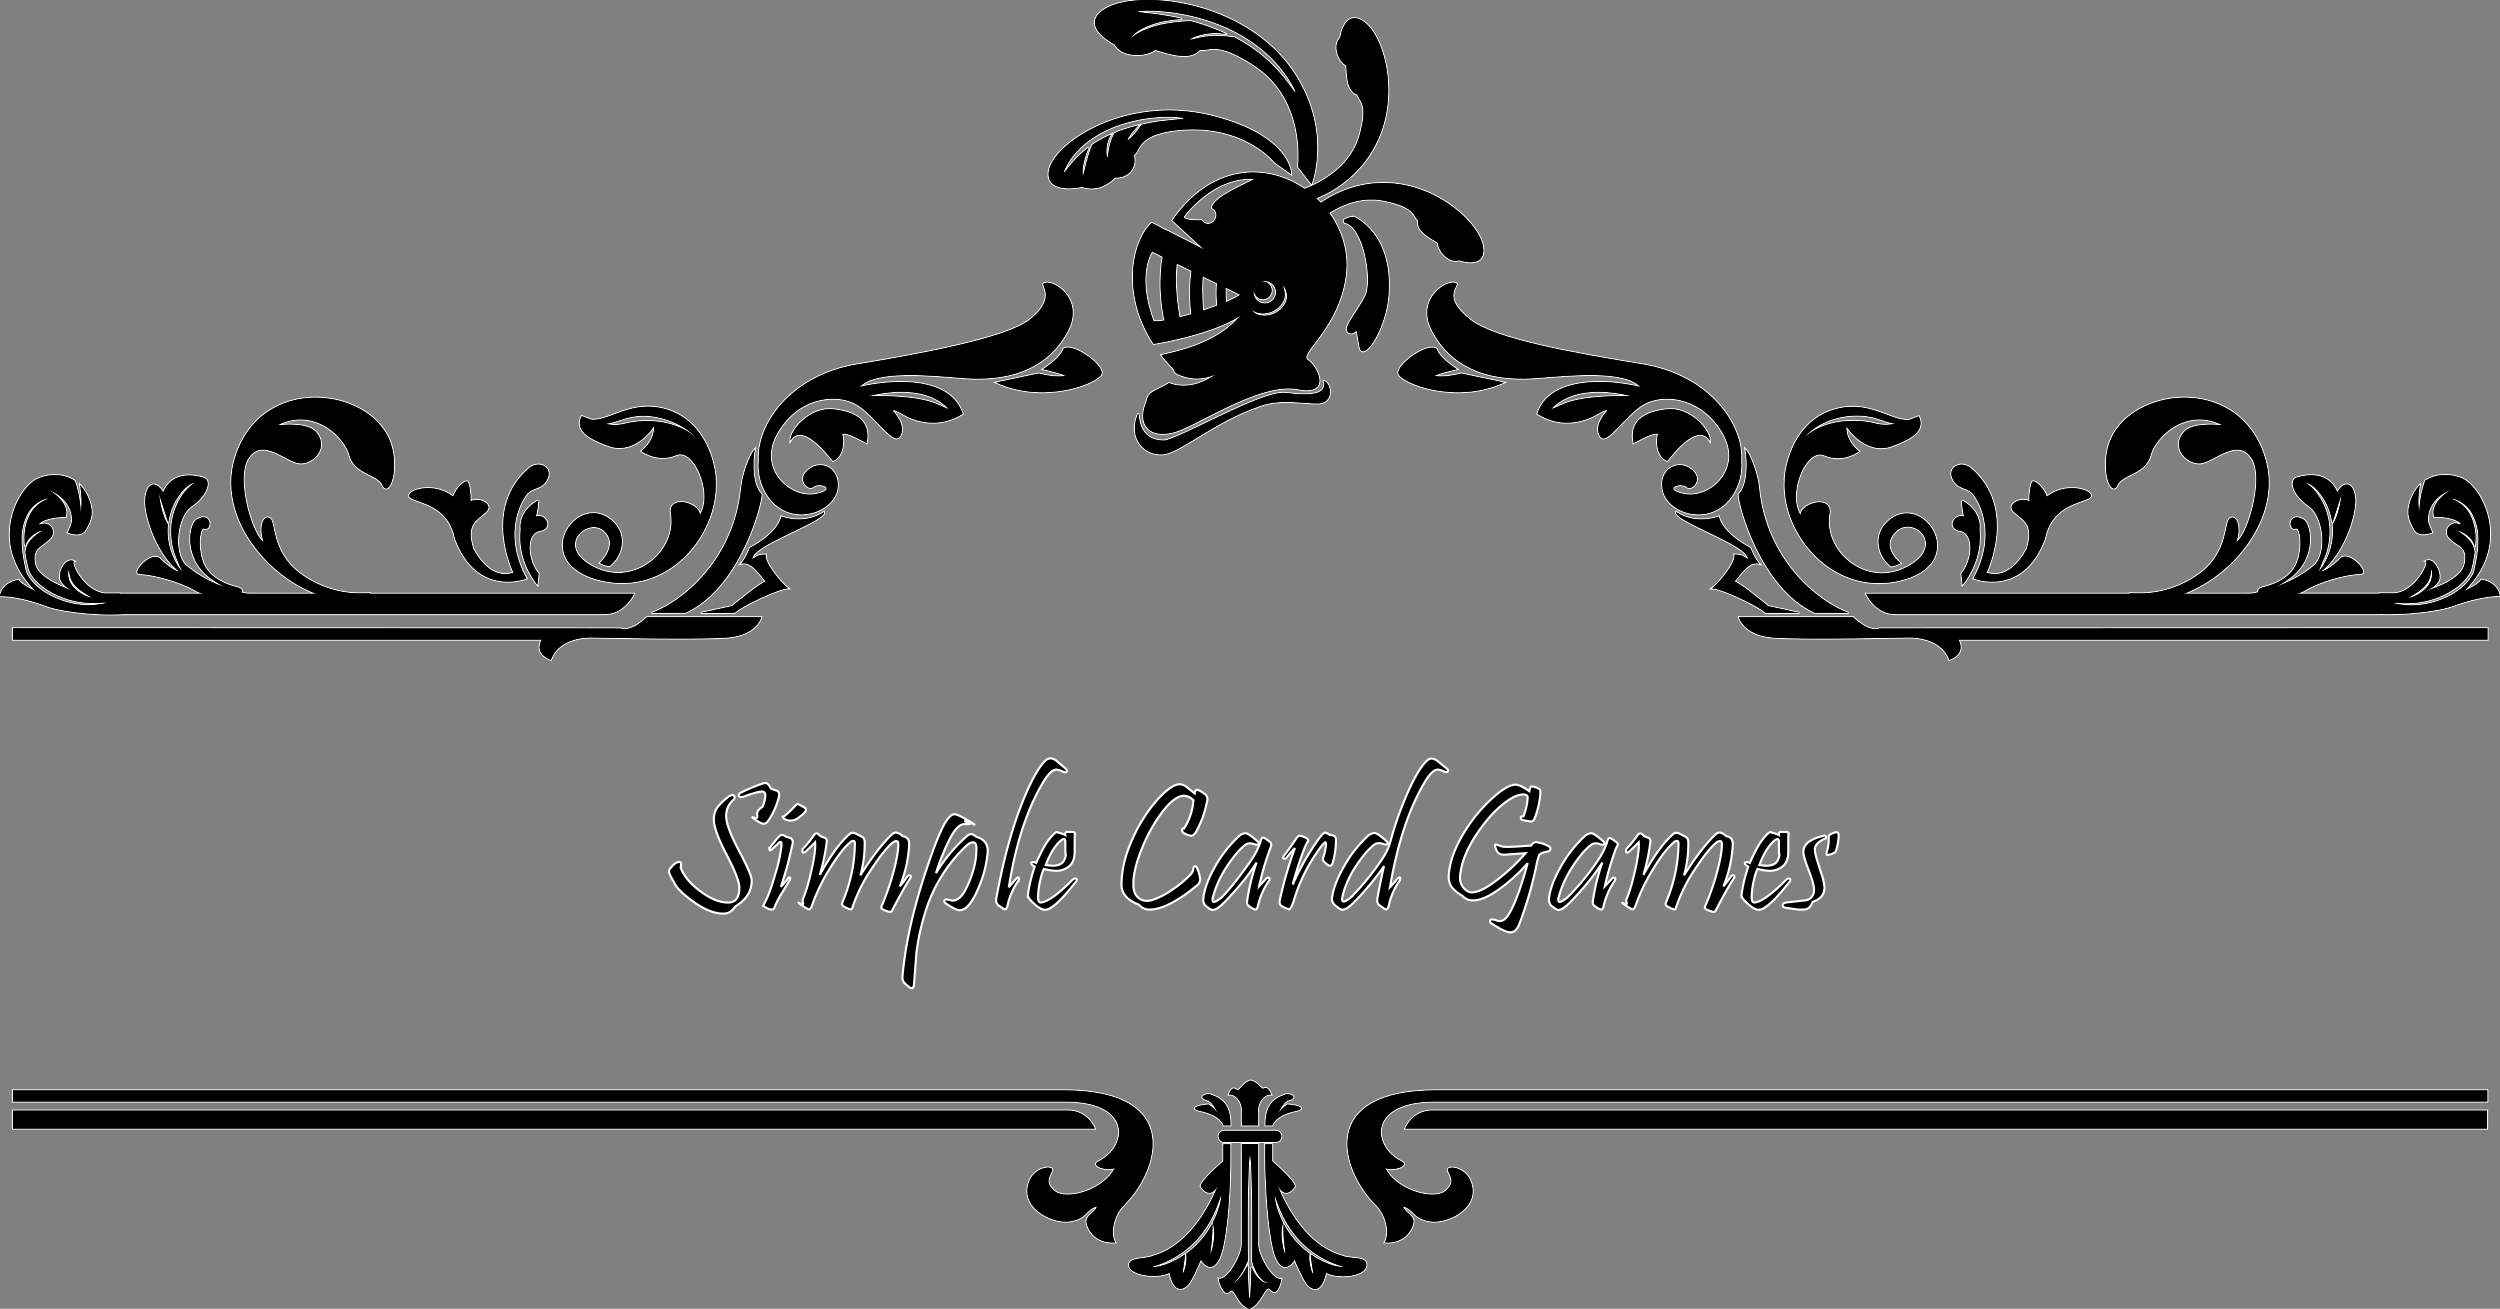 <?xml version="1.0" standalone="no"?>
<?xml-stylesheet type="text/css" href="../css/main.css"?>
<svg id="Layer_1" data-name="Layer 1" xmlns="http://www.w3.org/2000/svg" viewBox="0 0 1175 615.1"><rect x="0" y="0" width="1175" height="615.1" fill="#808080" stroke="none"/><defs></defs><title>deco_frame</title><g id="deco"><path class="cls-2" stroke="#fff" stroke-width="1" d="M604.5,538.2v-7.7c0-3.5,3.3-7.2,6.1-6.8-.6-1.9-2.2-3.8-3.4-2.8s-2.3-2.8-6.2-3.7c-3.9.9-5.1,5.6-6.8,4.2s-2.8.5-3.4,2.3c2.8-.5,6.1,3.3,6.1,6.8v7.7Z" transform="translate(-13.2 -9.3)"/><path class="cls-2" stroke="#fff" stroke-width="1" d="M611.2,538.2s1.1-4.9,11.6-6.9c5.3-1.4-2.1-2.8-4.2-2.8,0-.7-3.2,2.1-4.2,3.5s2-5,4.2-5.5c5.3-1.4.8-3.4-1.1-2.8-6.3,2.1-9.5,5.5-9.5,14.5Z" transform="translate(-13.2 -9.3)"/><path class="cls-2" stroke="#fff" stroke-width="1" d="M613.3,601.3c4,7.7,8.4,0,8.4,0s4.2,10,6.3,12.1,6.3,4,8.4-6c5.3,3,17.9,2,18.9-3s-7.4-3-11.6-5c-21-6-30.5-34.2-30.5-34.2s3.2,9,8.4,2c1.4-1.8-10.5-12.1-10.5-12.1v-8h-3.2v6C608.1,574.2,610.2,595.3,613.3,601.3Zm-1.1-30.1c.3-.1,1,2.6,2.7,6.7a49.5,49.5,0,0,0,9.2,14.4,44.4,44.4,0,0,0,13.9,9.9c4,1.8,6.7,2.4,6.7,2.6s-2.9.1-7.2-1.5a38.2,38.2,0,0,1-8.2-4.4h0a34.6,34.6,0,0,0,.4,3.7c.4,2.9.9,5.2.6,5.3s-1.2-2.2-1.6-5.1a13.4,13.4,0,0,1-.1-3.9v-.4a39.4,39.4,0,0,1-5.8-5.1,41.7,41.7,0,0,1-6.4-9c.1,1.1,0,3.7.2,6.8s1,7.3.7,7.4-1.4-3.1-1.7-7.3a18.7,18.7,0,0,1,.6-7.3,43.6,43.6,0,0,1-2.4-5.6C612.4,574.1,612.1,571.3,612.3,571.2Z" transform="translate(-13.2 -9.3)"/><path class="cls-2" stroke="#fff" stroke-width="1" d="M588.3,538.2s-1.1-4.9-11.6-6.9c-5.3-1.4,2.1-2.8,4.2-2.8,0-.7,3.2,2.1,4.2,3.5s-2-5-4.2-5.5c-5.3-1.4-.8-3.4,1.1-2.8,6.3,2.1,9.5,5.5,9.5,14.5Z" transform="translate(-13.2 -9.3)"/><path class="cls-2" stroke="#fff" stroke-width="1" d="M591.4,553.1v-6h-3.2v8s-11.9,10.2-10.5,12.1c5.3,7,8.4-2,8.4-2s-9.5,28.1-30.5,34.2c-4.2,2-12.5.6-11.6,5s13.7,6,18.9,3c2.1,10,6.3,8,8.4,6s6.3-12.1,6.3-12.1,4.4,7.7,8.4,0C589.3,595.3,591.4,574.2,591.4,553.1Zm-5.8,25.3a43.8,43.8,0,0,1-2.4,5.6,18.7,18.7,0,0,1,.6,7.3c-.3,4.2-1.5,7.4-1.7,7.3s.4-3.3.7-7.4.2-5.6.2-6.8a41.6,41.6,0,0,1-6.4,9,39.3,39.3,0,0,1-5.8,5.1v.4a13.3,13.3,0,0,1-.1,3.9c-.4,3-1.4,5.2-1.6,5.1s.2-2.4.6-5.3a34.9,34.9,0,0,0,.4-3.7h0a38.2,38.2,0,0,1-8.2,4.4c-4.3,1.6-7.2,1.8-7.2,1.5s2.7-.7,6.7-2.6a44.4,44.4,0,0,0,13.9-9.9,49.5,49.5,0,0,0,9.2-14.4c1.7-4.1,2.5-6.8,2.7-6.7S587.1,574.1,585.6,578.3Z" transform="translate(-13.2 -9.3)"/><path class="cls-2" stroke="#fff" stroke-width="1" d="M591,616.4c2.5-3,3.4,6,9.3,8,5.9-2,7.6-12.1,10.1-9s4.2-1,5-5c-4.2,1-10.9-11.1-10.9-16.1V547h-7.6v47.2c0,5-6.7,17.1-10.9,16.1C586.8,614.3,589.2,618.5,591,616.4Zm4.8-7.3a36.3,36.3,0,0,0,2.2-3.7l1.1-2.3.6-1.3v-.2c-.1-4.7-.1-10-.1-15.6,0-18.6.5-33.7,1.1-33.7s1.1,15.1,1.1,33.7c0,5.8,0,11.2-.1,16l.6,1.9c.3.9.7,1.7,1,2.4a15.6,15.6,0,0,0,2.4,3.7,8.1,8.1,0,0,0,2.3,1.8l1,.5c0,.1-.4.1-1.2-.1a7,7,0,0,1-2.7-1.7,14.4,14.4,0,0,1-2.8-3.8l-.9-1.9c-.2,8.9-.5,14.8-.9,14.8s-.7-6.2-.9-15.6l-1,1.9a27.6,27.6,0,0,1-2.5,3.7c-1.6,2-3,2.8-3.1,2.7S594.4,611.1,595.8,609.1Z" transform="translate(-13.2 -9.3)"/><path class="cls-2" stroke="#fff" stroke-width="1" d="M586,543.4a2.6,2.6,0,0,1,2.6-2.6h24.2a2.6,2.6,0,0,1,2.6,2.6h0a2.6,2.6,0,0,1-2.6,2.6H588.6a2.6,2.6,0,0,1-2.6-2.6Z" transform="translate(-13.2 -9.3)"/><path class="cls-2" stroke="#fff" stroke-width="1" d="M1003.9,220.1c-2.9,12.2,1.9,22.7,4.4,17.3s13.1-5.1,15.6-14.1,17-22.9,34-14.1c-5-.4-14.7-.9-18.2,3.2-6.8,7.8,2.6,16.5,9.3,14.3s16.4-11.3,22.5-2-1.8,36.3-7.3,39.4c2.1-5.6.9-12.5-2.5-11.4s-.3,15.8-15,26.5a48.2,48.2,0,0,1-32.3,8.9c-.2,1.6,2.1,1,1.6,2.6,30.9,6.7,71.9-30.9,61.9-65.4C1066.1,183.5,1010.6,191.4,1003.9,220.1Z" transform="translate(-13.2 -9.3)"/><path class="cls-2" stroke="#fff" stroke-width="1" d="M1095.7,253.4c3.8,2.1,6.5,18.3-6.3,27.6-15.4,11.2-17.6,5.5-12.4,4.3s12.4-4.3,15.4-10.6,2.4-16.1.3-17.1C1088.5,259.7,1088.4,249.4,1095.7,253.4Z" transform="translate(-13.2 -9.3)"/><path class="cls-2" stroke="#fff" stroke-width="1" d="M1047,293.8c13.3,1.6,42.5-2.8,49.7-7.1s19.6-7.6,25.9-7.7c4.6-.1-5.4-11.4-9.5-7.1s-10.3,7.4-8.2,5.3c10.3-8.5,16.2-27.3,15.1-34.5s-5.3-7.2-8.3-2c-4.3-10.3-14.7-8.1-18.8-7s-2,8.3,5.4,13.4,8.7,22.8,2.5,28c-24.8,20.9-69.9,15.7-77,15.4s5.2,2.9,12,2.4,16.4-6.3,14.7,1.1C1049.9,296.4,1035.6,292.4,1047,293.8Zm58.6-22.3a32.8,32.8,0,0,0,2.2-15.8,30.1,30.1,0,0,0-5.9-14.8,20.1,20.1,0,0,0-3.4-3.5c-.9-.7-1.5-1-1.4-1.1s.7,0,1.8.6a15.6,15.6,0,0,1,3.9,3.3,28.1,28.1,0,0,1,6.6,14.8l4.4-13.7s-.8,9.2-4.2,14.6a29.6,29.6,0,0,1-.4,8.9,30.8,30.8,0,0,1-2.4,7.2c-1.9,3.9-3.7,5.9-3.8,5.8S1104,275.3,1105.5,271.5Z" transform="translate(-13.2 -9.3)"/><path class="cls-2" stroke="#fff" stroke-width="1" d="M936.4,252.2c-4.2-2-8.7,5.4-1.9,6.6s5.9,14,.6,20l.5,5.3s9.5-10.8,7.9-25.9c0,0,1.6-8.3-8.2-13.7A45.1,45.1,0,0,0,936.4,252.2Z" transform="translate(-13.2 -9.3)"/><path class="cls-2" stroke="#fff" stroke-width="1" d="M930.8,234c2.5,6,7.6,3.7,10.5,8.5,0,0,12,15.7-.5,38.7,0,0,23.1,9.1,33.4-18.5,3-14.7,14.3-16.4,20.3-19s-8.9-9.2-19.3-.9c-1.9-5.2-5.9-7.6-6.6-7.2s-1.7,4.7-1.5,9.5c-3.2-2.5-11.8,1-7,5.1s9,5.8,5.8,16.9c-3.7,7-10.3,14.4-19.1,11.4,0,0,14.9-30.5-7.6-49.4C934.6,225.7,928.7,229,930.8,234Z" transform="translate(-13.2 -9.3)"/><path class="cls-2" stroke="#fff" stroke-width="1" d="M876.9,201.4c-18.3,4.4-24.2,22.7-24.9,33.5.1-.7.2-1.4.3-2.1-3.2,26.1,22.1,57.6,54.8,49.1s9.3-43-7-27.1c-6.3,6.2-4.5,15.5,1.9,20.7a13.4,13.4,0,0,0,4.4-1.5s-10.2-7.8-1.8-15.2,23.8,7.2,4.7,17.1-39.3-7.3-36.3-25c1.5-9.1-13.5-5.3-13.5.6-6.6-9.8,2.5-32,11.2-28.2s16.2-1.9,16.2-1.9-6.5-4.7-5.9-11.8c5.2,7.9,13.5,12.2,21,9.5s16.6-6.6,13-14.1l-4.5,1.7C902.1,207.4,892.3,197.7,876.9,201.4Zm18.1,7.1c-10-2.7-25.4-1.9-34.8,7.3,6.1-7,14.9-10.9,24.7-11.2s13.7,3.3,19.3,3.8A19.3,19.3,0,0,1,895,208.5Z" transform="translate(-13.2 -9.3)"/><path class="cls-2" stroke="#fff" stroke-width="1" d="M882,297.4c-14.7-5.3-38.9-25.2-42.1-58.9-.6-6.4-4.2-15.8-6.3-17.9,1.1,6.3,1.1,16.8-3.2,21,0,5.3,10.5,44.2,35.8,55.7Z" transform="translate(-13.2 -9.3)"/><path class="cls-2" stroke="#fff" stroke-width="1" d="M821,252.1s-10.5,4.2-20-2.1c-1.1,4.2,34.7,15.8,33.7,22.1-2.1-1.1-2.1-2.1-6.3-2.1,1.1,3.2-7.4,13.7-10.5,15.8,4.2,0,22.1,8.4,25.2,11.6h15.8l-14.7-3.2s-12.6-10.5-15.8-11.6c4.2-5.3,7.4-9.5,11.6-8.4-2.1-2.1-4.2-7.4-4.2-7.4S823.1,260.6,821,252.1Z" transform="translate(-13.2 -9.3)"/><path class="cls-2" stroke="#fff" stroke-width="1" d="M816.8,216.4c0-5.3-9.5-15.8-20-14.7s-17.9,5.3-15.8,15.8c4.2-2.1,9.5-5.3,11.6-4.2-1.1,2.1-1.1,10.5,4.2,12.6C801,220.6,811.5,208,816.8,216.4Z" transform="translate(-13.2 -9.3)"/><path class="cls-2" stroke="#fff" stroke-width="1" d="M720,189.1l-20-4.2s-7.4,2.1-12.6,1.1c1.1-1.1,10.5-3.2,10.5-3.2s-8.4-5.3-9.5-9.5c-4.2-3.2-18.9,7.4-17.9,11.6S696.9,199.6,720,189.1Z" transform="translate(-13.2 -9.3)"/><path class="cls-2" stroke="#fff" stroke-width="1" d="M686.4,164.9c8.4,15.8,24.2,23.8,48.4,22.1,14.7-1.1,42.1-4.2,49.4,4.2-17.9-4.2-43.1-4.2-48.4,12.6,11.6,7.4,23.1,3.2,28.4,0s4.2-1.1,4.2-1.1-6.3,6.3-3.2,11.6,12.6-11.6,22.1-15.8,26.3-2.1,35.8,14.7-6.3,30.5-17.9,28.4-2.1-6.3,1.1-3.2c2.1,1.1,5.3-2.1,4.2-5.3s-6.2-6.9-11.6-4.2c-2.1,1.1-5.3,4.2-4.2,10.5s8.2,11.6,16.8,11.6c13.7,0,21-13.7,20-25.2,1.1-16.8-14.7-40-46.3-45.2s-69.3-11.7-81-21-7.4-13.7-6.3-16.8C694.8,139.6,678,149.1,686.4,164.9ZM780,195.4c-29.4,0-31.5,4.2-37.9,6.3C754.7,188,778.9,195.4,780,195.4Z" transform="translate(-13.2 -9.3)"/><path class="cls-2" stroke="#fff" stroke-width="1" d="M896.7,304.7c-5.3,2.1-12.6-5.3-12.6-5.3H830.5s2.1,8.4,15.8,9.5,63.1,0,63.1,0,15.8-1.1,20,10.5c8.4-3.2,4.2-9.5,4.2-9.5h248.7v-5.3Z" transform="translate(-13.2 -9.3)"/><path class="cls-2" stroke="#fff" stroke-width="1" d="M1132.2,288.4v9.5H904c-9.5,0-13.7-9.5-13.7-9.5Z" transform="translate(-13.2 -9.3)"/><path class="cls-2" stroke="#fff" stroke-width="1" d="M1182.2,521.8H688.4c-56.8,0-44.4,38-28.5,53.8,5.6,5.6,6.3,14.1,4.2,17.6,9.9.7,13.4-7,13.4-9.9s-4.2-4.2-4.9-7c5.6,1.4,4.2,5.6,12.7,7s25.4-7,18.3-20.4c-3.5-5.6-10.6-5.6-9.9-3.5s4.2,5.6-1.4,9.9-23.3-.7-28.2-11.3c2.1,2.1,12.3-.5,7.8-2.8-14.1-7-16-28.2,15.5-28.2h494.8Z" transform="translate(-13.2 -9.3)"/><path class="cls-2" stroke="#fff" stroke-width="1" d="M673.7,539.7h508.4v-8.4H686.3C676.9,531.3,673.7,539.7,673.7,539.7Z" transform="translate(-13.2 -9.3)"/><path class="cls-2" stroke="#fff" stroke-width="1" d="M1179.4,281.8s-.6,2-8.1,5.3c23.1-22.8,7.9-49.2-.9-52.9-5.8-2.4-12.3-2.2-17.3,1a49.1,49.1,0,0,0-2.8,15c-.8-3.6-.6-8.3.2-12.9a18.1,18.1,0,0,0-3.5,5.3c-3.4,7.7-1.3,11.4.9,15.5s8.4,1.4,8.4,1.4a33.7,33.7,0,0,1-1.9-4.8c-1.1-11.3,11.1-15.4,11.1-15.4s-10.4,5.7-8.2,12.9c10-.4,15.1,4.4,11.1,3.3a4,4,0,0,0-4.1,6.5c4.2,4.5,8.8,3.7,7.4,12s-17.3,12.8-20.1,13.6c1.4-.4,5.9-2,7.7-5.2s-2.1-11.6-6-9.4c2,.6-5.1,14.9-15.1,15.2h-6.5l-2.8,9.5c14.7,1,31.3-1.5,36.8-3.5,10.2-3.7,18-4.9,22.3-4.8C1187,282.6,1179.4,281.8,1179.4,281.8Zm-31.9,7a22.8,22.8,0,0,0,5.1-3.8,10.4,10.4,0,0,0,2.9-5.4c.3-1.6.1-2.6.3-2.7s.6,1,.5,2.7a9.7,9.7,0,0,1-2.8,6.1,17.3,17.3,0,0,1-5.5,3.8c-1.6.7-2.6.9-2.7.8S1146.1,289.7,1147.5,288.9Zm15.3,1.4a38.2,38.2,0,0,1-12.8,3.5,36.5,36.5,0,0,1-8.9-.3,9.5,9.5,0,0,1-3.2-.8,16.9,16.9,0,0,1,3.2.1,45.4,45.4,0,0,0,8.7-.3,39.5,39.5,0,0,0,12.3-3.7,34,34,0,0,0,6.4-4,21.4,21.4,0,0,0,5.3-5.9,9.9,9.9,0,0,0,.8-1.8,7.1,7.1,0,0,0,.2-1l.3-1c.3-1.3.6-2.7.8-4l.3-2c0-.3-.1-.8-.2-1.3a9.6,9.6,0,0,0-2.1-4.3,18.9,18.9,0,0,0-3.7-3.3c-1-.7-1.7-1.2-1.7-1.3s.9.1,2.1.7a13.2,13.2,0,0,1,4.1,3.3,9,9,0,0,1,1.7,3.4c.1-.9.1-1.8.2-2.7a24.5,24.5,0,0,0-2.5-12.3,15.5,15.5,0,0,0-5.9-6.1c-1.8-1-2.9-1.3-2.9-1.4s1.2-.1,3.2.8a15.1,15.1,0,0,1,6.6,6.1,24.8,24.8,0,0,1,3,13,47.6,47.6,0,0,1-.7,7.8c-.2,1.3-.5,2.7-.8,4.1l-.2,1a8,8,0,0,1-.2,1.1,11.4,11.4,0,0,1-.9,2.1,22.4,22.4,0,0,1-5.7,6.4A34.3,34.3,0,0,1,1162.8,290.3Z" transform="translate(-13.2 -9.3)"/><path class="cls-2" stroke="#fff" stroke-width="1" d="M197.5,220.1c2.9,12.2-1.9,22.7-4.4,17.3s-13.1-5.1-15.6-14.1-17-22.9-34-14.1c5-.4,14.7-.9,18.2,3.2,6.8,7.8-2.6,16.5-9.3,14.3s-16.4-11.3-22.5-2,1.8,36.3,7.3,39.4c-2.1-5.6-.9-12.5,2.5-11.4s.3,15.8,15,26.5a48.2,48.2,0,0,0,32.3,8.9c.2,1.6-2.1,1-1.6,2.6-30.9,6.7-71.9-30.9-61.9-65.4C135.4,183.5,190.8,191.4,197.5,220.1Z" transform="translate(-13.2 -9.3)"/><path class="cls-2" stroke="#fff" stroke-width="1" d="M105.8,253.4c-3.8,2.1-6.5,18.3,6.3,27.6,15.4,11.2,17.6,5.5,12.4,4.3s-12.4-4.3-15.4-10.6-2.4-16.1-.3-17.1C112.9,259.7,113.1,249.4,105.8,253.4Z" transform="translate(-13.2 -9.3)"/><path class="cls-2" stroke="#fff" stroke-width="1" d="M151.1,294.1c-1.7-7.4,9.5-1.5,14.7-1.1s19.5-2.8,12-2.4-52.2,5.6-77-15.4c-6.2-5.2-4.9-22.9,2.5-28s9.5-12.3,5.4-13.4-14.5-3.3-18.8,7c-3-5.2-7.2-5.3-8.3,2s4.8,26,15.1,34.5c2,2.1-4.1-1.1-8.2-5.3s-14.1,7.1-9.5,7.1c6.2.1,19.4,3.8,25.9,7.7s36.4,8.7,49.7,7.1C165.9,292.4,151.6,296.4,151.1,294.1ZM98.7,277.7c-.2.1-1.9-1.9-3.8-5.8a30.8,30.8,0,0,1-2.4-7.2,29.6,29.6,0,0,1-.4-8.9c-3.5-5.5-4.2-14.6-4.2-14.6l4.4,13.7a28.1,28.1,0,0,1,6.6-14.8,15.5,15.5,0,0,1,3.9-3.3c1.1-.6,1.8-.7,1.8-.6s-.5.4-1.4,1.1a20.1,20.1,0,0,0-3.4,3.5,30.1,30.1,0,0,0-5.9,14.8,32.8,32.8,0,0,0,2.2,15.8C97.5,275.3,98.9,277.6,98.7,277.7Z" transform="translate(-13.2 -9.3)"/><path class="cls-2" stroke="#fff" stroke-width="1" d="M265,252.2c4.2-2,8.7,5.4,1.9,6.6s-5.9,14-.6,20l-.5,5.3s-9.5-10.8-7.8-25.9c0,0-1.6-8.3,8.2-13.7A45.1,45.1,0,0,1,265,252.2Z" transform="translate(-13.2 -9.3)"/><path class="cls-2" stroke="#fff" stroke-width="1" d="M270.6,234c-2.5,6-7.6,3.7-10.5,8.5,0,0-12,15.7.5,38.7,0,0-23.1,9.1-33.4-18.5-3-14.7-14.3-16.4-20.3-19s8.9-9.2,19.3-.9c1.9-5.2,5.9-7.6,6.6-7.2s1.7,4.7,1.5,9.5c3.2-2.5,11.8,1,7,5.1s-9,5.8-5.8,16.9c3.7,7,10.3,14.4,19.1,11.4,0,0-14.9-30.5,7.6-49.4C266.8,225.7,272.7,229,270.6,234Z" transform="translate(-13.2 -9.3)"/><path class="cls-2" stroke="#fff" stroke-width="1" d="M291.1,206.6l-4.5-1.7c-3.7,7.5,5.4,11.4,13,14.1s15.8-1.6,21-9.5c.6,7.1-5.9,11.8-5.9,11.8s7.5,5.6,16.2,1.9,17.8,18.5,11.2,28.2c0-5.9-15.1-9.7-13.5-.6,3,17.6-17.3,34.8-36.3,25s-2.8-23.7,4.7-17.1-1.8,15.2-1.8,15.2a13.4,13.4,0,0,0,4.4,1.5c6.4-5.1,8.2-14.5,1.9-20.7-16.4-15.9-40.2,18.4-7,27.1s57.9-22.9,54.8-49.1c.1.7.2,1.4.3,2.1-.7-10.8-6.6-29.1-24.9-33.5C309.1,197.7,299.4,207.4,291.1,206.6Zm6.2,1.9c5.6-.5,10.9-4.1,19.3-3.8s18.6,4.2,24.7,11.2c-9.4-9.2-24.8-10-34.8-7.3A19.3,19.3,0,0,1,297.3,208.4Z" transform="translate(-13.2 -9.3)"/><path class="cls-2" stroke="#fff" stroke-width="1" d="M319.5,297.4c14.7-5.3,38.9-25.2,42.1-58.9.6-6.4,4.2-15.8,6.3-17.9-1.1,6.3-1.1,16.8,3.2,21,0,5.3-10.5,44.2-35.8,55.7Z" transform="translate(-13.2 -9.3)"/><path class="cls-2" stroke="#fff" stroke-width="1" d="M380.5,252.1s10.5,4.2,20-2.1c1.1,4.2-34.7,15.8-33.7,22.1,2.1-1.1,2.1-2.1,6.3-2.1-1.1,3.2,7.4,13.7,10.5,15.8-4.2,0-22.1,8.4-25.2,11.6H342.6l14.7-3.2s12.6-10.5,15.8-11.6c-4.2-5.3-7.4-9.5-11.6-8.4,2.1-2.1,4.2-7.4,4.2-7.4S378.4,260.6,380.5,252.1Z" transform="translate(-13.2 -9.3)"/><path class="cls-2" stroke="#fff" stroke-width="1" d="M384.7,216.4c0-5.3,9.5-15.8,20-14.7s17.9,5.3,15.8,15.8c-4.2-2.1-9.5-5.3-11.6-4.2,1.1,2.1,1.1,10.5-4.2,12.6C400.4,220.6,389.9,208,384.7,216.4Z" transform="translate(-13.2 -9.3)"/><path class="cls-2" stroke="#fff" stroke-width="1" d="M481.4,189.1l20-4.2s7.4,2.1,12.6,1.1c-1.1-1.1-10.5-3.2-10.5-3.2s8.4-5.3,9.5-9.5c4.2-3.2,18.9,7.4,17.9,11.6S504.5,199.6,481.4,189.1Z" transform="translate(-13.2 -9.3)"/><path class="cls-2" stroke="#fff" stroke-width="1" d="M503.5,142.8c1.1,3.2,4.2,8.4-6.3,16.8s-49.4,15.8-81,21-47.3,28.4-46.3,45.2c-1.1,11.6,6.3,25.2,20,25.2,8.6,0,15.8-5.6,16.8-11.6s-2.1-9.5-4.2-10.5c-5.3-2.7-10.5,1.1-11.6,4.2s2.1,6.3,4.2,5.3c3.2-3.2,12.6,1.1,1.1,3.2s-27.3-11.6-17.9-28.4,26.3-18.9,35.8-14.7,18.9,21,22.1,15.8-3.2-11.6-3.2-11.6-1.1-2.1,4.2,1.1,16.8,7.4,28.4,0c-5.3-16.8-30.5-16.8-48.4-12.6,7.4-8.4,34.7-5.3,49.4-4.2,24.1,1.7,40-6.3,48.4-22.1S506.7,139.6,503.5,142.8Zm-44.2,58.9c-6.3-2.1-8.4-6.3-37.9-6.3C422.5,195.4,446.7,188,459.3,201.7Z" transform="translate(-13.2 -9.3)"/><path class="cls-2" stroke="#fff" stroke-width="1" d="M304.7,304.7c5.3,2.1,12.6-5.3,12.6-5.3H371s-2.1,8.4-15.8,9.5-63.1,0-63.1,0-15.8-1.1-20,10.5c-8.4-3.2-4.2-9.5-4.2-9.5H19.3v-5.3Z" transform="translate(-13.2 -9.3)"/><path class="cls-2" stroke="#fff" stroke-width="1" d="M69.2,288.4v9.5H297.4c9.5,0,13.7-9.5,13.7-9.5Z" transform="translate(-13.2 -9.3)"/><path class="cls-2" stroke="#fff" stroke-width="1" d="M19.3,521.8H513c56.8,0,44.4,38,28.5,53.8-5.6,5.6-6.3,14.1-4.2,17.6-9.9.7-13.4-7-13.4-9.9s4.2-4.2,4.9-7c-5.6,1.4-4.2,5.6-12.7,7s-25.4-7-18.3-20.4c3.5-5.6,10.6-5.6,9.9-3.5s-4.2,5.6,1.4,9.9,23.2-.7,28.2-11.3c-2.1,2.1-12.3-.5-7.8-2.8,14.1-7,16-28.2-15.5-28.2H19.3Z" transform="translate(-13.2 -9.3)"/><path class="cls-2" stroke="#fff" stroke-width="1" d="M527.7,539.7H19.3v-8.4H515.1C524.6,531.3,527.7,539.7,527.7,539.7Z" transform="translate(-13.2 -9.3)"/><path class="cls-2" stroke="#fff" stroke-width="1" d="M13.2,289.5c4.3-.2,12.1,1,22.3,4.8,5.4,2,22.1,4.6,36.8,3.5l-2.8-9.5H63.1c-10-.4-17.1-14.6-15.1-15.2-3.9-2.1-8.2,5.7-6,9.4s6.4,4.8,7.7,5.2c-2.7-.8-18.8-5.9-20.1-13.6s3.3-7.5,7.4-12a4,4,0,0,0-4.1-6.5c-4,1.2,1.1-3.6,11.1-3.3,2.3-7.2-8.2-12.9-8.2-12.9S48,243.5,47,254.8a33.7,33.7,0,0,1-1.9,4.8s6.2,2.6,8.4-1.4,4.4-7.8.9-15.5a18.1,18.1,0,0,0-3.5-5.3c.7,4.6,1,9.2.2,12.9a49.1,49.1,0,0,0-2.8-15c-4.9-3.2-11.5-3.5-17.3-1-8.8,3.7-24.1,30.1-.9,52.9-7.5-3.3-8.1-5.3-8.1-5.3S14.5,282.6,13.2,289.5Zm43,.7c0,.1-1.1-.1-2.7-.8a17.3,17.3,0,0,1-5.5-3.8,9.7,9.7,0,0,1-2.8-6.1c-.1-1.8.4-2.8.5-2.7s0,1.1.3,2.7a10.4,10.4,0,0,0,2.9,5.4,22.8,22.8,0,0,0,5.1,3.8C55.4,289.7,56.3,290.1,56.3,290.3Zm-24.4-4.2a22.4,22.4,0,0,1-5.7-6.4,11.5,11.5,0,0,1-.9-2.1,8.3,8.3,0,0,1-.2-1.1l-.2-1c-.3-1.4-.6-2.7-.8-4.1a47.5,47.5,0,0,1-.7-7.8,24.8,24.8,0,0,1,3-13,15.1,15.1,0,0,1,6.6-6.1c2-.9,3.2-.9,3.2-.8s-1.1.4-2.9,1.4a15.5,15.5,0,0,0-5.9,6.1,24.5,24.5,0,0,0-2.5,12.3c0,.9.1,1.8.2,2.7a9,9,0,0,1,1.7-3.4,13.2,13.2,0,0,1,4.1-3.3c1.2-.6,2-.8,2.1-.7s-.6.6-1.7,1.3a18.9,18.9,0,0,0-3.7,3.3,9.6,9.6,0,0,0-2.1,4.3c-.1.5-.1,1-.2,1.3l.3,2c.2,1.3.5,2.6.8,4l.3,1a7.1,7.1,0,0,0,.2,1,9.8,9.8,0,0,0,.8,1.8,21.4,21.4,0,0,0,5.3,5.9,34,34,0,0,0,6.4,4,39.5,39.5,0,0,0,12.3,3.7,45.4,45.4,0,0,0,8.7.3,16.9,16.9,0,0,1,3.2-.1,9.5,9.5,0,0,1-3.2.8,36.5,36.5,0,0,1-8.9.3,38.2,38.2,0,0,1-12.8-3.5A34.2,34.2,0,0,1,31.9,286.1Z" transform="translate(-13.2 -9.3)"/><path class="cls-2" stroke="#fff" stroke-width="1" d="M560.1,128.2c-1.2,4.6-3.1,19.8,1.7,36.8l6.6-2.1s-4.6-19.1-1.5-34.3Z" transform="translate(-13.2 -9.3)"/><path class="cls-2" stroke="#fff" stroke-width="1" d="M574.4,130.2c-1.1,4-3.3,17.4-.3,32.6l5.2-1.6s-2.7-17.1.3-30.4Z" transform="translate(-13.2 -9.3)"/><path class="cls-2" stroke="#fff" stroke-width="1" d="M586.4,134.6a58,58,0,0,0-.2,23.8l3.8-1.1s-2-12.4.2-22.2Z" transform="translate(-13.2 -9.3)"/><path class="cls-2" stroke="#fff" stroke-width="1" d="M547.8,204.5c1.6-4.2-2.1,11.9,12.6,11.9,7-.7,46.3-23.7,56.8-22.4,14.4,1.8,19.6,0,18.2-5.6,3.5.7,4.9,10.5-2.8,10.5s-17.5-2.2-27,1.1c-22.4,7.7-37.5,22.1-45.9,22.8S543.6,215.7,547.8,204.5Z" transform="translate(-13.2 -9.3)"/><path class="cls-2" stroke="#fff" stroke-width="1" d="M622.7,99.3s23.9-6,29.6-26.6c4.3-15.5-.6-15.8-1-18.9-4.9-1.5-5-8.3-5.3-13.7-4-2.1-6.4-9.7-2.9-13,1.1-6.1,4.4-12.5,11.3-7.4,10.6,7.8,19.4,42.9-1.2,67.3-15.3,18-34.9,18.8-34.9,18.8Z" transform="translate(-13.2 -9.3)"/><path class="cls-2" stroke="#fff" stroke-width="1" d="M628.4,117.1s15.7-17.7,35.7-13.4c15.1,3.2,13.2,7.5,15.7,9.2-.9,4.8,4.8,7.9,9.3,10.5.1,4.3,5.4,9.7,9.8,8.2,5.7,1.8,12.6,1.7,11.3-6.4-2-12.5-28-35.5-57.9-28.6-22.1,5.1-31.4,21.5-31.4,21.5Z" transform="translate(-13.2 -9.3)"/><path class="cls-2" stroke="#fff" stroke-width="1" d="M564.3,112.9l15,13.8-18-9.2v.2l-3.9-2.2-2.9-1.4c-9,8.5-14.5,33.1.9,56.8,10.2-1.7,30.4-6.2,40.9-13.4-8.3,10.1-21.4,15.4-37.2,18.7q2,2.6,4.4,5.1a6.8,6.8,0,0,1,2,3.1,20.6,20.6,0,0,0,19.6.5c-4.2,3-12.6,8.1-22.5,4.5a34.6,34.6,0,0,1-4.2,2.3c-6.3,3-5.3,3.7-6.7,7.4-3.8,10.3,2.2,16.3,13.3,13.3s41.4-24.4,59.2-20c14.8,2.3,8.1-10.9,3.6-13.9s14.7-14.7,17.9-40C650.4,100.2,596.6,66.6,564.3,112.9Zm42.5,37a4.1,4.1,0,1,0-1.6-7.9,5.3,5.3,0,1,1-2.2,2.2,4.1,4.1,0,0,0,3.8,5.7Zm-29.1-37c-5.8,0-8.9-.5-7.9-2.1,0,0,13.7-18.9,33.1-17.4-4.7,2.6-20,8.9-20,13.7C588.3,110.2,582,118.1,577.8,112.8Zm-22.3,47.5c-8.4-22.4-.7-32.9-.7-32.9l41.4,20.3C591.3,151.9,563.2,161,555.5,160.3Zm62.1-8.9a10.1,10.1,0,0,1-3.5,4.1,10.8,10.8,0,0,1-9.3,1.7,6.2,6.2,0,0,1-2.5-1.5c-.5-.5-.6-.9-.6-.9s1.2,1,3.3,1.5a10.8,10.8,0,0,0,8.2-1.9,9.6,9.6,0,0,0,3.1-3.5,7.4,7.4,0,0,0,.8-3.7c-.2-2.2-.9-3.5-.7-3.6s1.2,1,1.7,3.5A7.7,7.7,0,0,1,617.6,151.4Z" transform="translate(-13.2 -9.3)"/><path class="cls-2" stroke="#fff" stroke-width="1" d="M582.5,63.7c-40.3-9.9-74.3,13.1-76.3,26-1.3,8.4,8,8.9,15.6,7.4,5.9,1.9,11.2-.1,15.4-4.4,7.2.3,10.3-5.4,8.8-10.5,3.2-1.6,1-9.8,21.2-11.8,30.7-3,45.1,15.2,45.1,15.2l7.7,5.5S620,73,582.5,63.7Zm-22.3,2.4A106.3,106.3,0,0,0,549.6,68a25,25,0,0,1-2.5,3.5c-1.8,2.2-3.6,3.8-3.9,3.6s1-2.3,2.8-4.5l2.1-2.3a81.2,81.2,0,0,0-9.7,3L537,72l-.2.4a22.6,22.6,0,0,0-1.7,4.3c-1,3.5-1,6.5-1.4,6.5s-1-3.1,0-6.9a13.3,13.3,0,0,1,1.6-3.7,58,58,0,0,0-8,4.3l-.8.6c-.5,1.4-1.3,3.6-2,6-1.3,4.4-1.9,8.1-2.3,8.1s-.4-3.9,1-8.5a26.6,26.6,0,0,1,1.7-4.4,45.8,45.8,0,0,0-5.3,4.5c-4,4.1-5.8,7.2-6.2,7s.1-1,.8-2.5a29.7,29.7,0,0,1,3.9-5.9,40.4,40.4,0,0,1,7.8-7.1,53.4,53.4,0,0,1,11.4-6A71.5,71.5,0,0,1,560,64.2c5.9-.2,9.6.4,9.5.8S565.9,65.4,560.1,66.2Z" transform="translate(-13.2 -9.3)"/><path class="cls-2" stroke="#fff" stroke-width="1" d="M622.6,45.5c-22-35.9-73.5-41.4-89.5-32.3-10.3,5.9-3.6,12.9,4.1,17,2.6,5.7,14,6.3,18.9,2.5,7.4,2.2,16.5,5.2,21,0,4.3,1,7.3-4.7,25.8,7.5,24.6,16.2,20.4,47.5,20.4,47.5l6.3,8.1S638.9,72.1,622.6,45.5Zm-.6,7.2c-.2.1-.9-.9-2.2-2.7a91.1,91.1,0,0,0-5.8-7.2A72.6,72.6,0,0,0,604,33.6a78.8,78.8,0,0,0-10.9-6.8h-.8a57.9,57.9,0,0,0-8.3-.6,41.9,41.9,0,0,0-8.2,1.1c-2.1.5-3.4.8-3.5.6s1.1-.8,3.2-1.6a27.9,27.9,0,0,1,8.4-1.5,30.4,30.4,0,0,1,5.9.5h-.3a101.5,101.5,0,0,0-16.7-6,91.3,91.3,0,0,0-10.4,1,44,44,0,0,0-12.8,3.8c-3.1,1.5-4.6,3.1-4.7,2.9s1.2-2,4.3-3.8a37,37,0,0,1,13.1-4.3,63.9,63.9,0,0,1,6.4-.7c-3-.7-5.8-1.2-8.2-1.6-7.8-1.3-12.6-1.4-12.6-1.8s4.9-.9,12.9-.1a93.7,93.7,0,0,1,30.1,8.1,73.6,73.6,0,0,1,14.7,9.1,63,63,0,0,1,10,10,51.9,51.9,0,0,1,5.3,7.9C621.8,51.4,622.3,52.6,622.1,52.7Z" transform="translate(-13.2 -9.3)"/><path class="cls-2" stroke="#fff" stroke-width="1" d="M649.4,111.2s19.6,7.7,16.1,39.3c-2.1,15.4-11.9,29.4-13.3,21.7l-1.4-7.7s-2.1,2.8-4.2.7,4.9-9.8,8.4-16.8-.7-32.9-9.8-34.4C643.1,111.9,649.4,111.2,649.4,111.2Z" transform="translate(-13.2 -9.3)"/><path class="cls-1" d="M604.5,538.2v-7.7c0-3.5,3.3-7.2,6.1-6.8-.6-1.9-2.2-3.8-3.4-2.8s-2.3-2.8-6.2-3.7c-3.9.9-5.1,5.6-6.8,4.2s-2.8.5-3.4,2.3c2.8-.5,6.1,3.3,6.1,6.8v7.7Z" transform="translate(-13.2 -9.3)"/><path class="cls-1" d="M611.2,538.2s1.1-4.9,11.6-6.9c5.3-1.4-2.1-2.8-4.2-2.8,0-.7-3.2,2.1-4.2,3.5s2-5,4.2-5.5c5.3-1.4.8-3.4-1.1-2.8-6.3,2.1-9.5,5.5-9.5,14.5Z" transform="translate(-13.2 -9.3)"/><path class="cls-1" d="M613.3,601.3c4,7.7,8.4,0,8.4,0s4.2,10,6.3,12.1,6.3,4,8.4-6c5.3,3,17.9,2,18.9-3s-7.4-3-11.6-5c-21-6-30.5-34.2-30.5-34.2s3.2,9,8.4,2c1.4-1.8-10.5-12.1-10.5-12.1v-8h-3.2v6C608.1,574.2,610.2,595.3,613.3,601.3Zm-1.1-30.1c.3-.1,1,2.6,2.7,6.7a49.5,49.5,0,0,0,9.2,14.4,44.4,44.4,0,0,0,13.9,9.9c4,1.8,6.7,2.4,6.7,2.6s-2.9.1-7.2-1.5a38.2,38.2,0,0,1-8.2-4.4h0a34.6,34.6,0,0,0,.4,3.7c.4,2.9.9,5.2.6,5.3s-1.2-2.2-1.6-5.1a13.4,13.4,0,0,1-.1-3.9v-.4a39.4,39.4,0,0,1-5.8-5.1,41.7,41.7,0,0,1-6.4-9c.1,1.1,0,3.7.2,6.8s1,7.3.7,7.4-1.4-3.1-1.7-7.3a18.7,18.7,0,0,1,.6-7.3,43.6,43.6,0,0,1-2.4-5.6C612.4,574.1,612.1,571.3,612.3,571.2Z" transform="translate(-13.2 -9.3)"/><path class="cls-1" d="M588.3,538.2s-1.1-4.9-11.6-6.9c-5.3-1.4,2.1-2.8,4.2-2.8,0-.7,3.2,2.1,4.2,3.5s-2-5-4.2-5.5c-5.3-1.4-.8-3.4,1.1-2.8,6.3,2.1,9.5,5.5,9.5,14.5Z" transform="translate(-13.2 -9.3)"/><path class="cls-1" d="M591.4,553.1v-6h-3.2v8s-11.9,10.2-10.5,12.1c5.3,7,8.4-2,8.4-2s-9.5,28.1-30.5,34.2c-4.2,2-12.5.6-11.6,5s13.7,6,18.9,3c2.1,10,6.3,8,8.4,6s6.3-12.1,6.3-12.1,4.4,7.7,8.4,0C589.3,595.3,591.4,574.2,591.4,553.1Zm-5.8,25.3a43.8,43.8,0,0,1-2.4,5.6,18.7,18.7,0,0,1,.6,7.3c-.3,4.2-1.5,7.4-1.7,7.3s.4-3.3.7-7.4.2-5.6.2-6.8a41.6,41.6,0,0,1-6.4,9,39.3,39.3,0,0,1-5.8,5.1v.4a13.3,13.3,0,0,1-.1,3.9c-.4,3-1.4,5.2-1.6,5.1s.2-2.4.6-5.3a34.9,34.9,0,0,0,.4-3.7h0a38.2,38.2,0,0,1-8.2,4.4c-4.3,1.6-7.2,1.8-7.2,1.5s2.7-.7,6.7-2.6a44.4,44.4,0,0,0,13.9-9.9,49.5,49.5,0,0,0,9.2-14.4c1.7-4.1,2.5-6.8,2.7-6.7S587.1,574.1,585.6,578.3Z" transform="translate(-13.2 -9.3)"/><path class="cls-1" d="M591,616.4c2.5-3,3.4,6,9.3,8,5.9-2,7.6-12.1,10.1-9s4.2-1,5-5c-4.2,1-10.9-11.1-10.9-16.1V547h-7.6v47.2c0,5-6.7,17.1-10.9,16.1C586.8,614.3,589.2,618.5,591,616.4Zm4.8-7.3a36.3,36.3,0,0,0,2.2-3.7l1.1-2.3.6-1.3v-.2c-.1-4.7-.1-10-.1-15.6,0-18.6.5-33.7,1.1-33.7s1.1,15.1,1.1,33.7c0,5.8,0,11.2-.1,16l.6,1.9c.3.9.7,1.7,1,2.4a15.6,15.6,0,0,0,2.4,3.7,8.1,8.1,0,0,0,2.3,1.8l1,.5c0,.1-.4.1-1.2-.1a7,7,0,0,1-2.7-1.7,14.4,14.4,0,0,1-2.8-3.8l-.9-1.9c-.2,8.9-.5,14.8-.9,14.8s-.7-6.2-.9-15.6l-1,1.9a27.6,27.6,0,0,1-2.5,3.7c-1.6,2-3,2.8-3.1,2.7S594.4,611.1,595.8,609.1Z" transform="translate(-13.2 -9.3)"/><path class="cls-1" d="M586,543.4a2.6,2.6,0,0,1,2.6-2.6h24.2a2.6,2.6,0,0,1,2.6,2.6h0a2.6,2.6,0,0,1-2.6,2.6H588.6a2.6,2.6,0,0,1-2.6-2.6Z" transform="translate(-13.2 -9.3)"/><path class="cls-1" d="M1003.9,220.1c-2.9,12.2,1.9,22.7,4.4,17.3s13.1-5.1,15.6-14.1,17-22.9,34-14.1c-5-.4-14.7-.9-18.2,3.2-6.8,7.8,2.6,16.5,9.3,14.3s16.4-11.3,22.5-2-1.8,36.3-7.3,39.4c2.1-5.6.9-12.5-2.5-11.4s-.3,15.8-15,26.5a48.2,48.2,0,0,1-32.3,8.9c-.2,1.6,2.1,1,1.6,2.6,30.9,6.7,71.9-30.9,61.9-65.4C1066.1,183.5,1010.6,191.4,1003.9,220.1Z" transform="translate(-13.2 -9.3)"/><path class="cls-1" d="M1095.7,253.4c3.8,2.1,6.5,18.3-6.3,27.6-15.4,11.2-17.6,5.5-12.4,4.3s12.4-4.3,15.4-10.6,2.4-16.1.3-17.1C1088.5,259.7,1088.4,249.4,1095.7,253.4Z" transform="translate(-13.2 -9.3)"/><path class="cls-1" d="M1047,293.8c13.3,1.6,42.5-2.8,49.7-7.1s19.6-7.6,25.9-7.7c4.6-.1-5.4-11.4-9.5-7.1s-10.3,7.4-8.2,5.3c10.3-8.5,16.2-27.3,15.1-34.5s-5.3-7.2-8.3-2c-4.3-10.3-14.7-8.1-18.8-7s-2,8.3,5.4,13.4,8.7,22.8,2.5,28c-24.8,20.9-69.9,15.7-77,15.4s5.2,2.9,12,2.4,16.4-6.3,14.7,1.1C1049.9,296.4,1035.6,292.4,1047,293.8Zm58.6-22.3a32.8,32.8,0,0,0,2.2-15.8,30.1,30.1,0,0,0-5.9-14.8,20.1,20.1,0,0,0-3.4-3.5c-.9-.7-1.5-1-1.4-1.1s.7,0,1.8.6a15.6,15.6,0,0,1,3.9,3.3,28.1,28.1,0,0,1,6.6,14.8l4.4-13.7s-.8,9.2-4.2,14.6a29.6,29.6,0,0,1-.4,8.9,30.8,30.8,0,0,1-2.4,7.2c-1.9,3.9-3.7,5.9-3.8,5.8S1104,275.3,1105.5,271.5Z" transform="translate(-13.2 -9.3)"/><path class="cls-1" d="M936.4,252.2c-4.2-2-8.7,5.4-1.9,6.6s5.9,14,.6,20l.5,5.3s9.5-10.8,7.9-25.9c0,0,1.6-8.3-8.2-13.7A45.1,45.1,0,0,0,936.4,252.2Z" transform="translate(-13.2 -9.3)"/><path class="cls-1" d="M930.8,234c2.5,6,7.6,3.7,10.5,8.5,0,0,12,15.7-.5,38.7,0,0,23.1,9.1,33.4-18.5,3-14.7,14.3-16.4,20.3-19s-8.9-9.2-19.3-.9c-1.9-5.2-5.9-7.6-6.6-7.2s-1.7,4.7-1.5,9.5c-3.2-2.5-11.8,1-7,5.1s9,5.8,5.8,16.9c-3.7,7-10.3,14.4-19.1,11.4,0,0,14.9-30.5-7.6-49.4C934.6,225.7,928.7,229,930.8,234Z" transform="translate(-13.2 -9.3)"/><path class="cls-1" d="M876.9,201.4c-18.3,4.4-24.2,22.7-24.9,33.5.1-.7.2-1.4.3-2.1-3.2,26.1,22.1,57.6,54.8,49.1s9.3-43-7-27.1c-6.3,6.2-4.5,15.5,1.9,20.7a13.4,13.4,0,0,0,4.4-1.5s-10.2-7.8-1.8-15.2,23.8,7.2,4.7,17.1-39.3-7.3-36.3-25c1.5-9.1-13.5-5.3-13.5.6-6.6-9.8,2.5-32,11.2-28.2s16.2-1.9,16.2-1.9-6.5-4.7-5.9-11.8c5.2,7.9,13.5,12.2,21,9.5s16.6-6.6,13-14.1l-4.5,1.7C902.1,207.4,892.3,197.7,876.9,201.4Zm18.1,7.1c-10-2.7-25.4-1.9-34.8,7.3,6.1-7,14.9-10.9,24.7-11.2s13.7,3.3,19.3,3.8A19.3,19.3,0,0,1,895,208.5Z" transform="translate(-13.2 -9.3)"/><path class="cls-1" d="M882,297.4c-14.7-5.3-38.9-25.2-42.1-58.9-.6-6.4-4.2-15.8-6.3-17.9,1.1,6.3,1.1,16.8-3.2,21,0,5.3,10.5,44.2,35.8,55.7Z" transform="translate(-13.2 -9.3)"/><path class="cls-1" d="M821,252.1s-10.5,4.2-20-2.1c-1.1,4.2,34.7,15.8,33.7,22.1-2.1-1.1-2.1-2.1-6.3-2.1,1.1,3.2-7.4,13.7-10.5,15.8,4.2,0,22.1,8.4,25.2,11.6h15.8l-14.7-3.2s-12.6-10.5-15.8-11.6c4.2-5.3,7.4-9.5,11.6-8.4-2.1-2.1-4.2-7.4-4.2-7.4S823.1,260.6,821,252.1Z" transform="translate(-13.2 -9.3)"/><path class="cls-1" d="M816.8,216.4c0-5.3-9.5-15.8-20-14.7s-17.9,5.3-15.8,15.8c4.2-2.1,9.5-5.3,11.6-4.2-1.1,2.1-1.1,10.5,4.2,12.6C801,220.6,811.5,208,816.8,216.4Z" transform="translate(-13.2 -9.3)"/><path class="cls-1" d="M720,189.1l-20-4.2s-7.4,2.1-12.6,1.1c1.1-1.1,10.5-3.2,10.5-3.2s-8.4-5.3-9.5-9.5c-4.2-3.2-18.9,7.4-17.9,11.6S696.9,199.6,720,189.1Z" transform="translate(-13.2 -9.3)"/><path class="cls-1" d="M686.4,164.9c8.4,15.8,24.2,23.8,48.4,22.1,14.7-1.1,42.1-4.2,49.4,4.2-17.9-4.2-43.1-4.2-48.4,12.6,11.6,7.4,23.1,3.2,28.4,0s4.2-1.1,4.2-1.1-6.3,6.3-3.2,11.6,12.6-11.6,22.1-15.8,26.3-2.1,35.8,14.7-6.3,30.5-17.9,28.4-2.1-6.3,1.1-3.2c2.1,1.1,5.3-2.1,4.2-5.3s-6.2-6.9-11.6-4.2c-2.1,1.1-5.3,4.2-4.2,10.5s8.2,11.6,16.8,11.6c13.7,0,21-13.7,20-25.2,1.1-16.8-14.7-40-46.3-45.2s-69.3-11.7-81-21-7.4-13.7-6.3-16.8C694.8,139.6,678,149.1,686.4,164.9ZM780,195.4c-29.4,0-31.5,4.2-37.9,6.3C754.7,188,778.9,195.4,780,195.4Z" transform="translate(-13.2 -9.3)"/><path class="cls-1" d="M896.7,304.7c-5.3,2.1-12.6-5.3-12.6-5.3H830.5s2.1,8.4,15.8,9.5,63.1,0,63.1,0,15.8-1.1,20,10.5c8.4-3.2,4.2-9.5,4.2-9.5h248.7v-5.3Z" transform="translate(-13.2 -9.3)"/><path class="cls-1" d="M1132.2,288.4v9.5H904c-9.5,0-13.7-9.5-13.7-9.5Z" transform="translate(-13.2 -9.3)"/><path class="cls-1" d="M1182.2,521.8H688.4c-56.8,0-44.4,38-28.5,53.8,5.6,5.6,6.3,14.1,4.2,17.6,9.9.7,13.4-7,13.4-9.9s-4.2-4.2-4.9-7c5.6,1.4,4.2,5.6,12.7,7s25.4-7,18.3-20.4c-3.5-5.6-10.6-5.6-9.9-3.5s4.2,5.6-1.4,9.9-23.3-.7-28.2-11.3c2.1,2.1,12.3-.5,7.8-2.8-14.1-7-16-28.2,15.5-28.2h494.8Z" transform="translate(-13.2 -9.3)"/><path class="cls-1" d="M673.7,539.7h508.4v-8.4H686.3C676.9,531.3,673.7,539.7,673.7,539.7Z" transform="translate(-13.2 -9.3)"/><path class="cls-1" d="M1179.4,281.8s-.6,2-8.1,5.3c23.1-22.8,7.9-49.2-.9-52.9-5.8-2.4-12.3-2.2-17.3,1a49.1,49.1,0,0,0-2.8,15c-.8-3.6-.6-8.3.2-12.9a18.1,18.1,0,0,0-3.5,5.3c-3.4,7.7-1.3,11.4.9,15.5s8.4,1.4,8.4,1.4a33.7,33.7,0,0,1-1.9-4.8c-1.1-11.3,11.1-15.4,11.1-15.4s-10.4,5.7-8.2,12.9c10-.4,15.1,4.4,11.1,3.3a4,4,0,0,0-4.1,6.5c4.2,4.5,8.8,3.7,7.4,12s-17.3,12.8-20.1,13.6c1.4-.4,5.9-2,7.7-5.2s-2.1-11.6-6-9.4c2,.6-5.1,14.9-15.1,15.2h-6.5l-2.8,9.5c14.7,1,31.3-1.5,36.8-3.5,10.2-3.7,18-4.9,22.3-4.8C1187,282.6,1179.4,281.8,1179.4,281.8Zm-31.9,7a22.8,22.8,0,0,0,5.1-3.8,10.4,10.4,0,0,0,2.9-5.4c.3-1.6.1-2.6.3-2.7s.6,1,.5,2.7a9.7,9.7,0,0,1-2.8,6.1,17.3,17.3,0,0,1-5.5,3.8c-1.6.7-2.6.9-2.7.8S1146.1,289.7,1147.5,288.9Zm15.3,1.4a38.2,38.2,0,0,1-12.8,3.5,36.5,36.5,0,0,1-8.9-.3,9.5,9.5,0,0,1-3.2-.8,16.9,16.9,0,0,1,3.2.1,45.4,45.4,0,0,0,8.7-.3,39.5,39.5,0,0,0,12.3-3.7,34,34,0,0,0,6.4-4,21.4,21.4,0,0,0,5.3-5.9,9.9,9.9,0,0,0,.8-1.8,7.1,7.1,0,0,0,.2-1l.3-1c.3-1.3.6-2.7.8-4l.3-2c0-.3-.1-.8-.2-1.3a9.6,9.6,0,0,0-2.1-4.3,18.9,18.9,0,0,0-3.7-3.3c-1-.7-1.7-1.2-1.7-1.3s.9.1,2.1.7a13.2,13.2,0,0,1,4.1,3.3,9,9,0,0,1,1.7,3.4c.1-.9.1-1.8.2-2.7a24.5,24.5,0,0,0-2.5-12.3,15.5,15.5,0,0,0-5.9-6.1c-1.8-1-2.9-1.3-2.9-1.4s1.2-.1,3.2.8a15.1,15.1,0,0,1,6.6,6.1,24.8,24.8,0,0,1,3,13,47.6,47.6,0,0,1-.7,7.8c-.2,1.3-.5,2.7-.8,4.1l-.2,1a8,8,0,0,1-.2,1.1,11.4,11.4,0,0,1-.9,2.1,22.4,22.4,0,0,1-5.7,6.4A34.3,34.3,0,0,1,1162.8,290.3Z" transform="translate(-13.2 -9.3)"/><path class="cls-1" d="M197.5,220.1c2.9,12.2-1.9,22.7-4.4,17.3s-13.1-5.1-15.6-14.1-17-22.9-34-14.1c5-.4,14.7-.9,18.2,3.2,6.8,7.8-2.6,16.5-9.3,14.3s-16.4-11.3-22.5-2,1.8,36.3,7.3,39.4c-2.1-5.6-.9-12.5,2.5-11.4s.3,15.8,15,26.5a48.2,48.2,0,0,0,32.3,8.9c.2,1.6-2.1,1-1.6,2.6-30.9,6.7-71.9-30.9-61.9-65.4C135.4,183.5,190.8,191.4,197.5,220.1Z" transform="translate(-13.2 -9.3)"/><path class="cls-1" d="M105.8,253.4c-3.8,2.1-6.5,18.3,6.3,27.6,15.4,11.2,17.6,5.5,12.4,4.3s-12.4-4.3-15.4-10.6-2.4-16.1-.3-17.1C112.9,259.7,113.1,249.4,105.8,253.4Z" transform="translate(-13.2 -9.3)"/><path class="cls-1" d="M151.1,294.1c-1.7-7.4,9.5-1.5,14.7-1.1s19.5-2.8,12-2.4-52.2,5.6-77-15.4c-6.2-5.2-4.9-22.9,2.5-28s9.5-12.3,5.4-13.4-14.5-3.3-18.8,7c-3-5.2-7.2-5.3-8.3,2s4.8,26,15.1,34.5c2,2.1-4.1-1.1-8.2-5.3s-14.1,7.1-9.5,7.1c6.2.1,19.4,3.8,25.9,7.7s36.4,8.7,49.7,7.1C165.9,292.4,151.6,296.4,151.1,294.1ZM98.7,277.7c-.2.1-1.9-1.9-3.8-5.8a30.8,30.8,0,0,1-2.4-7.2,29.6,29.6,0,0,1-.4-8.9c-3.5-5.5-4.2-14.6-4.2-14.6l4.4,13.7a28.1,28.1,0,0,1,6.6-14.8,15.5,15.5,0,0,1,3.9-3.3c1.1-.6,1.8-.7,1.8-.6s-.5.4-1.4,1.1a20.1,20.1,0,0,0-3.4,3.5,30.1,30.1,0,0,0-5.9,14.8,32.8,32.8,0,0,0,2.2,15.8C97.5,275.3,98.9,277.6,98.7,277.7Z" transform="translate(-13.2 -9.3)"/><path class="cls-1" d="M265,252.2c4.2-2,8.7,5.4,1.9,6.6s-5.9,14-.6,20l-.5,5.3s-9.5-10.8-7.8-25.9c0,0-1.6-8.3,8.2-13.7A45.1,45.1,0,0,1,265,252.2Z" transform="translate(-13.2 -9.3)"/><path class="cls-1" d="M270.6,234c-2.5,6-7.6,3.7-10.5,8.5,0,0-12,15.7.5,38.7,0,0-23.1,9.1-33.4-18.5-3-14.7-14.3-16.4-20.3-19s8.9-9.2,19.3-.9c1.9-5.2,5.9-7.6,6.6-7.2s1.7,4.7,1.5,9.5c3.2-2.5,11.8,1,7,5.1s-9,5.8-5.8,16.9c3.7,7,10.3,14.4,19.1,11.4,0,0-14.9-30.5,7.6-49.4C266.8,225.7,272.7,229,270.6,234Z" transform="translate(-13.2 -9.3)"/><path class="cls-1" d="M291.1,206.6l-4.5-1.7c-3.7,7.5,5.4,11.4,13,14.1s15.8-1.6,21-9.5c.6,7.1-5.9,11.8-5.9,11.8s7.5,5.6,16.2,1.9,17.8,18.5,11.2,28.2c0-5.9-15.1-9.7-13.5-.6,3,17.6-17.3,34.8-36.3,25s-2.8-23.7,4.7-17.1-1.8,15.2-1.8,15.2a13.4,13.4,0,0,0,4.4,1.5c6.4-5.1,8.2-14.5,1.9-20.7-16.4-15.9-40.2,18.4-7,27.1s57.9-22.9,54.8-49.1c.1.7.2,1.4.3,2.1-.7-10.8-6.6-29.1-24.9-33.5C309.1,197.7,299.4,207.4,291.1,206.6Zm6.2,1.9c5.6-.5,10.9-4.1,19.3-3.8s18.6,4.2,24.7,11.2c-9.4-9.2-24.8-10-34.8-7.3A19.3,19.3,0,0,1,297.3,208.4Z" transform="translate(-13.2 -9.3)"/><path class="cls-1" d="M319.5,297.4c14.7-5.3,38.9-25.2,42.1-58.9.6-6.4,4.2-15.8,6.3-17.9-1.1,6.3-1.1,16.8,3.2,21,0,5.3-10.5,44.2-35.8,55.7Z" transform="translate(-13.2 -9.3)"/><path class="cls-1" d="M380.5,252.1s10.5,4.2,20-2.1c1.1,4.2-34.7,15.8-33.7,22.1,2.1-1.1,2.1-2.1,6.3-2.1-1.1,3.2,7.4,13.7,10.5,15.8-4.2,0-22.1,8.4-25.2,11.6H342.6l14.7-3.2s12.6-10.5,15.8-11.6c-4.2-5.3-7.4-9.5-11.6-8.4,2.1-2.1,4.2-7.4,4.2-7.4S378.4,260.6,380.5,252.1Z" transform="translate(-13.2 -9.3)"/><path class="cls-1" d="M384.7,216.4c0-5.3,9.5-15.8,20-14.7s17.9,5.3,15.8,15.8c-4.2-2.1-9.5-5.3-11.6-4.2,1.1,2.1,1.1,10.5-4.2,12.6C400.4,220.6,389.9,208,384.7,216.4Z" transform="translate(-13.2 -9.3)"/><path class="cls-1" d="M481.4,189.1l20-4.2s7.4,2.1,12.6,1.1c-1.1-1.1-10.5-3.2-10.5-3.2s8.4-5.3,9.5-9.5c4.2-3.2,18.9,7.4,17.9,11.6S504.5,199.6,481.4,189.1Z" transform="translate(-13.2 -9.3)"/><path class="cls-1" d="M503.5,142.8c1.1,3.2,4.2,8.4-6.3,16.8s-49.4,15.8-81,21-47.3,28.4-46.3,45.2c-1.1,11.6,6.3,25.2,20,25.2,8.6,0,15.8-5.6,16.8-11.6s-2.1-9.5-4.2-10.5c-5.3-2.7-10.5,1.1-11.6,4.2s2.1,6.3,4.2,5.3c3.2-3.2,12.6,1.1,1.1,3.2s-27.3-11.6-17.9-28.4,26.3-18.9,35.8-14.7,18.9,21,22.1,15.8-3.2-11.6-3.2-11.6-1.1-2.1,4.2,1.1,16.8,7.4,28.4,0c-5.3-16.8-30.5-16.8-48.4-12.6,7.4-8.4,34.7-5.3,49.4-4.2,24.1,1.7,40-6.3,48.4-22.1S506.7,139.6,503.5,142.8Zm-44.2,58.9c-6.3-2.1-8.4-6.3-37.9-6.3C422.5,195.4,446.7,188,459.3,201.7Z" transform="translate(-13.2 -9.3)"/><path class="cls-1" d="M304.7,304.7c5.3,2.1,12.6-5.3,12.6-5.3H371s-2.1,8.4-15.8,9.5-63.1,0-63.1,0-15.8-1.1-20,10.5c-8.4-3.2-4.2-9.5-4.2-9.5H19.3v-5.3Z" transform="translate(-13.2 -9.3)"/><path class="cls-1" d="M69.2,288.4v9.5H297.4c9.5,0,13.7-9.5,13.7-9.5Z" transform="translate(-13.2 -9.3)"/><path class="cls-1" d="M19.3,521.8H513c56.8,0,44.4,38,28.5,53.8-5.6,5.6-6.3,14.1-4.2,17.6-9.9.7-13.4-7-13.4-9.9s4.2-4.2,4.9-7c-5.6,1.4-4.2,5.6-12.7,7s-25.4-7-18.3-20.4c3.5-5.6,10.6-5.6,9.9-3.5s-4.2,5.6,1.4,9.9,23.2-.7,28.2-11.3c-2.1,2.1-12.3-.5-7.8-2.8,14.1-7,16-28.2-15.5-28.2H19.3Z" transform="translate(-13.2 -9.3)"/><path class="cls-1" d="M527.7,539.7H19.3v-8.4H515.1C524.6,531.3,527.7,539.7,527.7,539.7Z" transform="translate(-13.2 -9.3)"/><path class="cls-1" d="M13.2,289.5c4.3-.2,12.1,1,22.3,4.8,5.4,2,22.1,4.6,36.8,3.5l-2.8-9.5H63.1c-10-.4-17.1-14.6-15.1-15.2-3.9-2.1-8.2,5.7-6,9.4s6.4,4.8,7.7,5.2c-2.7-.8-18.8-5.9-20.1-13.6s3.3-7.5,7.4-12a4,4,0,0,0-4.1-6.5c-4,1.2,1.1-3.6,11.1-3.3,2.3-7.2-8.2-12.9-8.2-12.9S48,243.5,47,254.8a33.7,33.7,0,0,1-1.9,4.8s6.2,2.6,8.4-1.4,4.4-7.8.9-15.5a18.1,18.1,0,0,0-3.5-5.3c.7,4.6,1,9.2.2,12.9a49.1,49.1,0,0,0-2.8-15c-4.9-3.2-11.5-3.5-17.3-1-8.8,3.7-24.1,30.1-.9,52.9-7.5-3.3-8.1-5.3-8.1-5.3S14.5,282.6,13.2,289.5Zm43,.7c0,.1-1.1-.1-2.7-.8a17.3,17.3,0,0,1-5.5-3.8,9.7,9.7,0,0,1-2.8-6.1c-.1-1.8.4-2.8.5-2.7s0,1.1.3,2.7a10.4,10.4,0,0,0,2.9,5.4,22.8,22.8,0,0,0,5.1,3.8C55.4,289.7,56.3,290.1,56.3,290.3Zm-24.4-4.2a22.4,22.4,0,0,1-5.7-6.4,11.5,11.5,0,0,1-.9-2.1,8.3,8.3,0,0,1-.2-1.1l-.2-1c-.3-1.4-.6-2.7-.8-4.1a47.5,47.5,0,0,1-.7-7.8,24.8,24.8,0,0,1,3-13,15.1,15.1,0,0,1,6.6-6.1c2-.9,3.2-.9,3.2-.8s-1.1.4-2.9,1.4a15.5,15.5,0,0,0-5.9,6.1,24.5,24.5,0,0,0-2.5,12.3c0,.9.1,1.8.2,2.7a9,9,0,0,1,1.7-3.4,13.2,13.2,0,0,1,4.1-3.3c1.2-.6,2-.8,2.1-.7s-.6.6-1.7,1.3a18.9,18.9,0,0,0-3.7,3.3,9.6,9.6,0,0,0-2.1,4.3c-.1.5-.1,1-.2,1.3l.3,2c.2,1.3.5,2.6.8,4l.3,1a7.1,7.1,0,0,0,.2,1,9.8,9.8,0,0,0,.8,1.8,21.4,21.4,0,0,0,5.3,5.9,34,34,0,0,0,6.4,4,39.5,39.5,0,0,0,12.3,3.7,45.4,45.4,0,0,0,8.7.3,16.9,16.9,0,0,1,3.2-.1,9.5,9.5,0,0,1-3.2.8,36.5,36.5,0,0,1-8.9.3,38.2,38.2,0,0,1-12.8-3.5A34.2,34.2,0,0,1,31.9,286.1Z" transform="translate(-13.2 -9.3)"/><path class="cls-1" d="M560.1,128.2c-1.2,4.6-3.1,19.8,1.7,36.8l6.6-2.1s-4.6-19.1-1.5-34.3Z" transform="translate(-13.2 -9.3)"/><path class="cls-1" d="M574.4,130.2c-1.1,4-3.3,17.4-.3,32.6l5.2-1.6s-2.7-17.1.3-30.4Z" transform="translate(-13.2 -9.3)"/><path class="cls-1" d="M586.4,134.6a58,58,0,0,0-.2,23.8l3.8-1.1s-2-12.4.2-22.2Z" transform="translate(-13.2 -9.3)"/><path class="cls-1" d="M547.8,204.5c1.6-4.2-2.1,11.9,12.6,11.9,7-.7,46.3-23.7,56.8-22.4,14.4,1.8,19.6,0,18.2-5.6,3.5.7,4.9,10.5-2.8,10.5s-17.5-2.2-27,1.1c-22.4,7.7-37.5,22.1-45.9,22.8S543.6,215.7,547.8,204.5Z" transform="translate(-13.2 -9.3)"/><path class="cls-1" d="M622.7,99.3s23.9-6,29.6-26.6c4.3-15.5-.6-15.8-1-18.9-4.9-1.5-5-8.3-5.3-13.7-4-2.1-6.4-9.7-2.9-13,1.1-6.1,4.4-12.5,11.3-7.4,10.6,7.8,19.4,42.9-1.2,67.3-15.3,18-34.9,18.8-34.9,18.8Z" transform="translate(-13.2 -9.3)"/><path class="cls-1" d="M628.4,117.1s15.7-17.7,35.7-13.4c15.1,3.2,13.2,7.5,15.7,9.2-.9,4.8,4.8,7.9,9.3,10.5.1,4.3,5.4,9.7,9.8,8.2,5.7,1.8,12.6,1.7,11.3-6.4-2-12.5-28-35.5-57.9-28.6-22.1,5.1-31.4,21.5-31.4,21.5Z" transform="translate(-13.2 -9.3)"/><path class="cls-1" d="M564.3,112.9l15,13.8-18-9.2v.2l-3.9-2.2-2.9-1.4c-9,8.5-14.5,33.1.9,56.8,10.2-1.7,30.4-6.2,40.9-13.4-8.3,10.1-21.4,15.4-37.2,18.7q2,2.6,4.4,5.1a6.8,6.8,0,0,1,2,3.1,20.6,20.6,0,0,0,19.6.5c-4.2,3-12.6,8.1-22.5,4.5a34.6,34.6,0,0,1-4.2,2.3c-6.3,3-5.3,3.7-6.7,7.4-3.8,10.3,2.2,16.3,13.3,13.3s41.4-24.4,59.2-20c14.8,2.3,8.1-10.9,3.6-13.9s14.7-14.7,17.9-40C650.4,100.2,596.6,66.6,564.3,112.9Zm42.5,37a4.1,4.1,0,1,0-1.6-7.9,5.3,5.3,0,1,1-2.2,2.2,4.1,4.1,0,0,0,3.8,5.7Zm-29.1-37c-5.8,0-8.9-.5-7.9-2.1,0,0,13.7-18.9,33.1-17.4-4.7,2.6-20,8.9-20,13.7C588.3,110.2,582,118.1,577.8,112.8Zm-22.3,47.5c-8.4-22.4-.7-32.9-.7-32.9l41.4,20.3C591.3,151.9,563.2,161,555.5,160.3Zm62.1-8.9a10.1,10.1,0,0,1-3.5,4.1,10.8,10.8,0,0,1-9.3,1.7,6.2,6.2,0,0,1-2.5-1.5c-.5-.5-.6-.9-.6-.9s1.2,1,3.3,1.5a10.8,10.8,0,0,0,8.2-1.9,9.6,9.6,0,0,0,3.1-3.5,7.4,7.4,0,0,0,.8-3.7c-.2-2.2-.9-3.5-.7-3.6s1.2,1,1.7,3.5A7.7,7.7,0,0,1,617.6,151.4Z" transform="translate(-13.2 -9.3)"/><path class="cls-1" d="M582.5,63.7c-40.3-9.9-74.3,13.1-76.3,26-1.3,8.4,8,8.9,15.6,7.4,5.9,1.9,11.2-.1,15.4-4.4,7.2.3,10.3-5.4,8.8-10.5,3.2-1.6,1-9.8,21.2-11.8,30.7-3,45.1,15.2,45.1,15.2l7.7,5.5S620,73,582.5,63.7Zm-22.3,2.4A106.3,106.3,0,0,0,549.6,68a25,25,0,0,1-2.5,3.5c-1.8,2.2-3.6,3.8-3.9,3.6s1-2.3,2.8-4.5l2.1-2.3a81.2,81.2,0,0,0-9.7,3L537,72l-.2.4a22.6,22.6,0,0,0-1.7,4.3c-1,3.5-1,6.5-1.4,6.5s-1-3.1,0-6.9a13.3,13.3,0,0,1,1.6-3.7,58,58,0,0,0-8,4.3l-.8.6c-.5,1.4-1.3,3.6-2,6-1.3,4.4-1.9,8.1-2.3,8.1s-.4-3.9,1-8.5a26.6,26.6,0,0,1,1.7-4.4,45.8,45.8,0,0,0-5.3,4.5c-4,4.1-5.8,7.2-6.2,7s.1-1,.8-2.5a29.7,29.7,0,0,1,3.9-5.9,40.4,40.4,0,0,1,7.8-7.1,53.4,53.4,0,0,1,11.4-6A71.5,71.5,0,0,1,560,64.2c5.9-.2,9.6.4,9.5.8S565.9,65.4,560.1,66.2Z" transform="translate(-13.2 -9.3)"/><path class="cls-1" d="M622.6,45.5c-22-35.9-73.5-41.4-89.5-32.3-10.3,5.9-3.6,12.9,4.1,17,2.6,5.7,14,6.3,18.9,2.5,7.4,2.2,16.5,5.2,21,0,4.3,1,7.3-4.7,25.8,7.5,24.6,16.2,20.4,47.5,20.4,47.5l6.3,8.1S638.9,72.1,622.6,45.5Zm-.6,7.2c-.2.1-.9-.9-2.2-2.7a91.1,91.1,0,0,0-5.8-7.2A72.6,72.6,0,0,0,604,33.6a78.8,78.8,0,0,0-10.9-6.8h-.8a57.9,57.9,0,0,0-8.3-.6,41.9,41.9,0,0,0-8.2,1.1c-2.1.5-3.4.8-3.5.6s1.1-.8,3.2-1.6a27.9,27.9,0,0,1,8.4-1.5,30.4,30.4,0,0,1,5.9.5h-.3a101.5,101.5,0,0,0-16.7-6,91.3,91.3,0,0,0-10.4,1,44,44,0,0,0-12.8,3.8c-3.1,1.5-4.6,3.1-4.7,2.9s1.2-2,4.3-3.8a37,37,0,0,1,13.1-4.3,63.9,63.9,0,0,1,6.4-.7c-3-.7-5.8-1.2-8.2-1.6-7.8-1.3-12.6-1.4-12.6-1.8s4.9-.9,12.9-.1a93.7,93.7,0,0,1,30.1,8.1,73.6,73.6,0,0,1,14.7,9.1,63,63,0,0,1,10,10,51.9,51.9,0,0,1,5.3,7.9C621.8,51.4,622.3,52.6,622.1,52.7Z" transform="translate(-13.2 -9.3)"/><path class="cls-1" d="M649.4,111.2s19.6,7.7,16.1,39.3c-2.1,15.4-11.9,29.4-13.3,21.7l-1.4-7.7s-2.1,2.8-4.2.7,4.9-9.8,8.4-16.8-.7-32.9-9.8-34.4C643.1,111.9,649.4,111.2,649.4,111.2Z" transform="translate(-13.2 -9.3)"/><path class="cls-1" d="M604.5,538.2v-7.7c0-3.5,3.3-7.2,6.1-6.8-.6-1.9-2.2-3.8-3.4-2.8s-2.3-2.8-6.2-3.7c-3.9.9-5.1,5.6-6.8,4.2s-2.8.5-3.4,2.3c2.8-.5,6.1,3.3,6.1,6.8v7.7Z" transform="translate(-13.2 -9.3)"/><path class="cls-1" d="M611.2,538.2s1.1-4.9,11.6-6.9c5.3-1.4-2.1-2.8-4.2-2.8,0-.7-3.2,2.1-4.2,3.5s2-5,4.2-5.5c5.3-1.4.8-3.4-1.1-2.8-6.3,2.1-9.5,5.5-9.5,14.5Z" transform="translate(-13.2 -9.3)"/><path class="cls-1" d="M613.3,601.3c4,7.7,8.4,0,8.4,0s4.2,10,6.3,12.1,6.3,4,8.4-6c5.3,3,17.9,2,18.9-3s-7.4-3-11.6-5c-21-6-30.5-34.2-30.5-34.2s3.2,9,8.4,2c1.4-1.8-10.5-12.1-10.5-12.1v-8h-3.2v6C608.1,574.2,610.2,595.3,613.3,601.3Zm-1.1-30.1c.3-.1,1,2.6,2.7,6.7a49.5,49.5,0,0,0,9.2,14.4,44.4,44.4,0,0,0,13.9,9.9c4,1.8,6.7,2.4,6.7,2.6s-2.9.1-7.2-1.5a38.2,38.2,0,0,1-8.2-4.4h0a34.6,34.6,0,0,0,.4,3.7c.4,2.9.9,5.2.6,5.3s-1.2-2.2-1.6-5.1a13.4,13.4,0,0,1-.1-3.9v-.4a39.4,39.4,0,0,1-5.8-5.1,41.7,41.7,0,0,1-6.4-9c.1,1.1,0,3.7.2,6.8s1,7.3.7,7.4-1.4-3.1-1.7-7.3a18.7,18.7,0,0,1,.6-7.3,43.6,43.6,0,0,1-2.4-5.6C612.4,574.1,612.1,571.3,612.3,571.2Z" transform="translate(-13.2 -9.3)"/><path class="cls-1" d="M588.3,538.2s-1.1-4.9-11.6-6.9c-5.3-1.4,2.1-2.8,4.2-2.8,0-.7,3.2,2.1,4.2,3.5s-2-5-4.2-5.5c-5.3-1.4-.8-3.4,1.1-2.8,6.3,2.1,9.5,5.5,9.5,14.5Z" transform="translate(-13.2 -9.3)"/><path class="cls-1" d="M591.4,553.1v-6h-3.2v8s-11.9,10.2-10.5,12.1c5.3,7,8.4-2,8.4-2s-9.5,28.1-30.5,34.2c-4.2,2-12.5.6-11.6,5s13.7,6,18.9,3c2.1,10,6.3,8,8.4,6s6.3-12.1,6.3-12.1,4.4,7.7,8.4,0C589.3,595.3,591.4,574.2,591.4,553.1Zm-5.8,25.3a43.8,43.8,0,0,1-2.4,5.6,18.7,18.7,0,0,1,.6,7.3c-.3,4.2-1.5,7.4-1.7,7.3s.4-3.3.7-7.4.2-5.6.2-6.8a41.6,41.6,0,0,1-6.4,9,39.3,39.3,0,0,1-5.8,5.1v.4a13.3,13.3,0,0,1-.1,3.9c-.4,3-1.4,5.2-1.6,5.1s.2-2.4.6-5.3a34.9,34.9,0,0,0,.4-3.7h0a38.2,38.2,0,0,1-8.2,4.4c-4.3,1.6-7.2,1.8-7.2,1.5s2.7-.7,6.7-2.6a44.4,44.4,0,0,0,13.9-9.9,49.5,49.5,0,0,0,9.2-14.4c1.7-4.1,2.5-6.8,2.7-6.7S587.1,574.1,585.6,578.3Z" transform="translate(-13.2 -9.3)"/><path class="cls-1" d="M591,616.4c2.5-3,3.4,6,9.3,8,5.9-2,7.6-12.1,10.1-9s4.2-1,5-5c-4.2,1-10.9-11.1-10.9-16.1V547h-7.6v47.2c0,5-6.7,17.1-10.9,16.1C586.8,614.3,589.2,618.5,591,616.4Zm4.8-7.3a36.3,36.3,0,0,0,2.2-3.7l1.1-2.3.6-1.3v-.2c-.1-4.7-.1-10-.1-15.6,0-18.6.5-33.7,1.1-33.7s1.1,15.1,1.1,33.7c0,5.8,0,11.2-.1,16l.6,1.9c.3.9.7,1.7,1,2.4a15.6,15.6,0,0,0,2.4,3.7,8.1,8.1,0,0,0,2.3,1.8l1,.5c0,.1-.4.1-1.2-.1a7,7,0,0,1-2.7-1.7,14.4,14.4,0,0,1-2.8-3.8l-.9-1.9c-.2,8.9-.5,14.8-.9,14.8s-.7-6.2-.9-15.6l-1,1.9a27.6,27.6,0,0,1-2.5,3.7c-1.6,2-3,2.8-3.1,2.7S594.4,611.1,595.8,609.1Z" transform="translate(-13.2 -9.3)"/><path class="cls-1" d="M586,543.4a2.6,2.6,0,0,1,2.6-2.6h24.2a2.6,2.6,0,0,1,2.6,2.6h0a2.6,2.6,0,0,1-2.6,2.6H588.6a2.6,2.6,0,0,1-2.6-2.6Z" transform="translate(-13.2 -9.3)"/><path class="cls-1" d="M1003.9,220.1c-2.9,12.2,1.9,22.7,4.4,17.3s13.1-5.1,15.6-14.1,17-22.9,34-14.1c-5-.4-14.7-.9-18.2,3.2-6.8,7.8,2.6,16.5,9.3,14.3s16.4-11.3,22.5-2-1.8,36.3-7.3,39.4c2.1-5.6.9-12.5-2.5-11.4s-.3,15.8-15,26.5a48.2,48.2,0,0,1-32.3,8.9c-.2,1.6,2.1,1,1.6,2.6,30.9,6.7,71.9-30.9,61.9-65.4C1066.1,183.5,1010.6,191.4,1003.9,220.1Z" transform="translate(-13.2 -9.3)"/><path class="cls-1" d="M1095.7,253.4c3.8,2.1,6.5,18.3-6.3,27.6-15.4,11.2-17.6,5.5-12.4,4.3s12.4-4.3,15.4-10.6,2.4-16.1.3-17.1C1088.5,259.7,1088.4,249.4,1095.7,253.4Z" transform="translate(-13.2 -9.3)"/><path class="cls-1" d="M1047,293.8c13.3,1.6,42.5-2.8,49.7-7.1s19.6-7.6,25.9-7.7c4.6-.1-5.4-11.4-9.5-7.1s-10.3,7.4-8.2,5.3c10.3-8.5,16.2-27.3,15.1-34.5s-5.3-7.2-8.3-2c-4.3-10.3-14.7-8.1-18.8-7s-2,8.3,5.4,13.4,8.7,22.8,2.5,28c-24.8,20.9-69.9,15.7-77,15.4s5.2,2.9,12,2.4,16.4-6.3,14.7,1.1C1049.9,296.4,1035.6,292.4,1047,293.8Zm58.6-22.3a32.8,32.8,0,0,0,2.2-15.8,30.1,30.1,0,0,0-5.9-14.8,20.1,20.1,0,0,0-3.4-3.5c-.9-.7-1.5-1-1.4-1.1s.7,0,1.8.6a15.6,15.6,0,0,1,3.9,3.3,28.1,28.1,0,0,1,6.6,14.8l4.4-13.7s-.8,9.2-4.2,14.6a29.6,29.6,0,0,1-.4,8.9,30.8,30.8,0,0,1-2.4,7.2c-1.9,3.9-3.7,5.9-3.8,5.8S1104,275.3,1105.5,271.5Z" transform="translate(-13.2 -9.3)"/><path class="cls-1" d="M936.4,252.2c-4.2-2-8.7,5.4-1.9,6.6s5.9,14,.6,20l.5,5.3s9.5-10.8,7.9-25.9c0,0,1.6-8.3-8.2-13.7A45.1,45.1,0,0,0,936.4,252.2Z" transform="translate(-13.2 -9.3)"/><path class="cls-1" d="M930.8,234c2.5,6,7.6,3.7,10.5,8.5,0,0,12,15.7-.5,38.7,0,0,23.1,9.1,33.4-18.5,3-14.7,14.3-16.4,20.3-19s-8.9-9.2-19.3-.9c-1.9-5.2-5.9-7.6-6.6-7.2s-1.7,4.7-1.5,9.5c-3.2-2.5-11.8,1-7,5.1s9,5.8,5.8,16.9c-3.7,7-10.3,14.4-19.1,11.4,0,0,14.9-30.5-7.6-49.4C934.6,225.7,928.7,229,930.8,234Z" transform="translate(-13.2 -9.3)"/><path class="cls-1" d="M876.9,201.4c-18.3,4.4-24.2,22.7-24.9,33.5.1-.7.2-1.4.3-2.1-3.2,26.1,22.1,57.6,54.8,49.1s9.3-43-7-27.1c-6.3,6.2-4.5,15.5,1.9,20.7a13.4,13.4,0,0,0,4.4-1.5s-10.2-7.8-1.8-15.2,23.8,7.2,4.7,17.1-39.3-7.3-36.3-25c1.5-9.1-13.5-5.3-13.5.6-6.6-9.8,2.5-32,11.2-28.2s16.2-1.9,16.2-1.9-6.5-4.7-5.9-11.8c5.2,7.9,13.5,12.2,21,9.5s16.6-6.6,13-14.1l-4.5,1.7C902.1,207.4,892.3,197.7,876.9,201.4Zm18.1,7.1c-10-2.7-25.4-1.9-34.8,7.3,6.1-7,14.9-10.9,24.7-11.2s13.7,3.3,19.3,3.8A19.3,19.3,0,0,1,895,208.5Z" transform="translate(-13.2 -9.3)"/><path class="cls-1" d="M882,297.4c-14.7-5.3-38.9-25.2-42.1-58.9-.6-6.4-4.2-15.8-6.3-17.9,1.1,6.3,1.1,16.8-3.2,21,0,5.3,10.5,44.2,35.8,55.7Z" transform="translate(-13.2 -9.3)"/><path class="cls-1" d="M821,252.1s-10.5,4.2-20-2.1c-1.1,4.2,34.7,15.8,33.7,22.1-2.1-1.1-2.1-2.1-6.3-2.1,1.1,3.2-7.4,13.7-10.5,15.8,4.2,0,22.1,8.4,25.2,11.6h15.8l-14.7-3.2s-12.6-10.5-15.8-11.6c4.2-5.3,7.4-9.5,11.6-8.4-2.1-2.1-4.2-7.4-4.2-7.4S823.1,260.6,821,252.1Z" transform="translate(-13.2 -9.3)"/><path class="cls-1" d="M816.8,216.4c0-5.3-9.5-15.8-20-14.7s-17.9,5.3-15.8,15.8c4.2-2.1,9.5-5.3,11.6-4.2-1.1,2.1-1.1,10.5,4.2,12.6C801,220.6,811.5,208,816.8,216.4Z" transform="translate(-13.2 -9.3)"/><path class="cls-1" d="M720,189.1l-20-4.2s-7.4,2.1-12.6,1.1c1.1-1.1,10.5-3.2,10.5-3.2s-8.4-5.3-9.5-9.5c-4.2-3.2-18.9,7.4-17.9,11.6S696.9,199.6,720,189.1Z" transform="translate(-13.2 -9.3)"/><path class="cls-1" d="M686.4,164.9c8.4,15.8,24.2,23.8,48.4,22.1,14.7-1.1,42.1-4.2,49.4,4.2-17.9-4.2-43.1-4.2-48.4,12.6,11.6,7.4,23.1,3.2,28.4,0s4.2-1.1,4.2-1.1-6.3,6.3-3.2,11.6,12.6-11.6,22.1-15.8,26.3-2.1,35.8,14.7-6.3,30.5-17.9,28.4-2.1-6.3,1.1-3.2c2.1,1.1,5.3-2.1,4.2-5.3s-6.2-6.9-11.6-4.2c-2.1,1.1-5.3,4.2-4.2,10.5s8.2,11.6,16.8,11.6c13.7,0,21-13.7,20-25.2,1.1-16.8-14.7-40-46.3-45.2s-69.3-11.7-81-21-7.4-13.7-6.3-16.8C694.8,139.6,678,149.1,686.4,164.9ZM780,195.4c-29.4,0-31.5,4.2-37.9,6.3C754.7,188,778.9,195.4,780,195.4Z" transform="translate(-13.2 -9.3)"/><path class="cls-1" d="M896.7,304.7c-5.3,2.1-12.6-5.3-12.6-5.3H830.5s2.1,8.4,15.8,9.5,63.1,0,63.1,0,15.8-1.1,20,10.5c8.4-3.2,4.2-9.5,4.2-9.5h248.7v-5.3Z" transform="translate(-13.2 -9.3)"/><path class="cls-1" d="M1132.2,288.4v9.5H904c-9.5,0-13.7-9.5-13.7-9.5Z" transform="translate(-13.2 -9.3)"/><path class="cls-1" d="M1182.2,521.8H688.4c-56.8,0-44.4,38-28.5,53.8,5.6,5.6,6.3,14.1,4.2,17.6,9.9.7,13.4-7,13.4-9.9s-4.2-4.2-4.9-7c5.6,1.4,4.2,5.6,12.7,7s25.4-7,18.3-20.4c-3.5-5.6-10.6-5.6-9.9-3.5s4.2,5.6-1.4,9.9-23.3-.7-28.2-11.3c2.1,2.1,12.3-.5,7.8-2.8-14.1-7-16-28.2,15.5-28.2h494.8Z" transform="translate(-13.2 -9.3)"/><path class="cls-1" d="M673.7,539.7h508.4v-8.4H686.3C676.9,531.3,673.7,539.7,673.7,539.7Z" transform="translate(-13.2 -9.3)"/><path class="cls-1" d="M1179.4,281.8s-.6,2-8.1,5.3c23.1-22.8,7.9-49.2-.9-52.9-5.8-2.4-12.3-2.2-17.3,1a49.1,49.1,0,0,0-2.8,15c-.8-3.6-.6-8.3.2-12.9a18.1,18.1,0,0,0-3.5,5.3c-3.4,7.7-1.3,11.4.9,15.5s8.4,1.4,8.4,1.4a33.7,33.7,0,0,1-1.9-4.8c-1.1-11.3,11.1-15.4,11.1-15.4s-10.4,5.7-8.2,12.9c10-.4,15.1,4.4,11.1,3.3a4,4,0,0,0-4.1,6.5c4.2,4.5,8.8,3.7,7.4,12s-17.3,12.8-20.1,13.6c1.4-.4,5.9-2,7.7-5.2s-2.1-11.6-6-9.4c2,.6-5.1,14.9-15.1,15.2h-6.5l-2.8,9.5c14.7,1,31.3-1.5,36.8-3.5,10.2-3.7,18-4.9,22.3-4.8C1187,282.6,1179.4,281.8,1179.4,281.8Zm-31.9,7a22.8,22.8,0,0,0,5.1-3.8,10.4,10.4,0,0,0,2.9-5.4c.3-1.6.1-2.6.3-2.7s.6,1,.5,2.7a9.7,9.7,0,0,1-2.8,6.1,17.3,17.3,0,0,1-5.5,3.8c-1.6.7-2.6.9-2.7.8S1146.1,289.7,1147.5,288.9Zm15.3,1.4a38.2,38.2,0,0,1-12.8,3.5,36.5,36.5,0,0,1-8.9-.3,9.5,9.5,0,0,1-3.2-.8,16.9,16.9,0,0,1,3.2.1,45.4,45.4,0,0,0,8.7-.3,39.5,39.5,0,0,0,12.3-3.7,34,34,0,0,0,6.4-4,21.4,21.4,0,0,0,5.3-5.9,9.9,9.9,0,0,0,.8-1.8,7.1,7.1,0,0,0,.2-1l.3-1c.3-1.3.6-2.7.8-4l.3-2c0-.3-.1-.8-.2-1.3a9.6,9.6,0,0,0-2.1-4.3,18.9,18.9,0,0,0-3.7-3.3c-1-.7-1.7-1.2-1.7-1.3s.9.1,2.1.7a13.2,13.2,0,0,1,4.1,3.3,9,9,0,0,1,1.7,3.4c.1-.9.1-1.8.2-2.7a24.5,24.5,0,0,0-2.5-12.3,15.5,15.5,0,0,0-5.9-6.1c-1.8-1-2.9-1.3-2.9-1.4s1.2-.1,3.2.8a15.1,15.1,0,0,1,6.6,6.1,24.8,24.8,0,0,1,3,13,47.6,47.6,0,0,1-.7,7.8c-.2,1.3-.5,2.7-.8,4.1l-.2,1a8,8,0,0,1-.2,1.1,11.4,11.4,0,0,1-.9,2.1,22.4,22.4,0,0,1-5.7,6.4A34.3,34.3,0,0,1,1162.8,290.3Z" transform="translate(-13.2 -9.3)"/><path class="cls-1" d="M197.5,220.1c2.9,12.2-1.9,22.7-4.4,17.3s-13.1-5.1-15.6-14.1-17-22.9-34-14.1c5-.4,14.7-.9,18.2,3.2,6.8,7.8-2.6,16.5-9.3,14.3s-16.4-11.3-22.5-2,1.8,36.3,7.3,39.4c-2.1-5.6-.9-12.5,2.5-11.4s.3,15.8,15,26.5a48.2,48.2,0,0,0,32.3,8.9c.2,1.6-2.1,1-1.6,2.6-30.9,6.7-71.9-30.9-61.9-65.4C135.4,183.5,190.8,191.4,197.5,220.1Z" transform="translate(-13.2 -9.3)"/><path class="cls-1" d="M105.8,253.4c-3.8,2.1-6.5,18.3,6.3,27.6,15.4,11.2,17.6,5.5,12.4,4.3s-12.4-4.3-15.4-10.6-2.4-16.1-.3-17.1C112.9,259.7,113.1,249.4,105.8,253.4Z" transform="translate(-13.2 -9.3)"/><path class="cls-1" d="M151.1,294.1c-1.7-7.4,9.5-1.5,14.7-1.1s19.5-2.8,12-2.4-52.2,5.6-77-15.4c-6.2-5.2-4.9-22.9,2.5-28s9.5-12.3,5.4-13.4-14.5-3.3-18.8,7c-3-5.2-7.2-5.3-8.3,2s4.8,26,15.1,34.5c2,2.1-4.1-1.1-8.2-5.3s-14.1,7.1-9.5,7.1c6.2.1,19.4,3.8,25.9,7.7s36.4,8.7,49.7,7.1C165.9,292.4,151.6,296.4,151.1,294.1ZM98.7,277.7c-.2.1-1.9-1.9-3.8-5.8a30.8,30.8,0,0,1-2.4-7.2,29.6,29.6,0,0,1-.4-8.9c-3.5-5.5-4.2-14.6-4.2-14.6l4.4,13.7a28.1,28.1,0,0,1,6.6-14.8,15.5,15.5,0,0,1,3.9-3.3c1.1-.6,1.8-.7,1.8-.6s-.5.4-1.4,1.1a20.1,20.1,0,0,0-3.4,3.5,30.1,30.1,0,0,0-5.9,14.8,32.8,32.8,0,0,0,2.2,15.8C97.5,275.3,98.9,277.6,98.7,277.7Z" transform="translate(-13.2 -9.3)"/><path class="cls-1" d="M265,252.2c4.2-2,8.7,5.4,1.9,6.6s-5.9,14-.6,20l-.5,5.3s-9.5-10.8-7.8-25.9c0,0-1.6-8.3,8.2-13.7A45.1,45.1,0,0,1,265,252.2Z" transform="translate(-13.2 -9.3)"/><path class="cls-1" d="M270.6,234c-2.5,6-7.6,3.7-10.5,8.5,0,0-12,15.7.5,38.7,0,0-23.1,9.1-33.4-18.5-3-14.7-14.3-16.4-20.3-19s8.9-9.2,19.3-.9c1.9-5.2,5.9-7.6,6.6-7.2s1.7,4.7,1.5,9.5c3.2-2.5,11.8,1,7,5.1s-9,5.8-5.8,16.9c3.7,7,10.3,14.4,19.1,11.4,0,0-14.9-30.5,7.6-49.4C266.8,225.7,272.7,229,270.6,234Z" transform="translate(-13.2 -9.3)"/><path class="cls-1" d="M291.1,206.6l-4.5-1.7c-3.7,7.5,5.4,11.4,13,14.1s15.8-1.6,21-9.5c.6,7.1-5.9,11.8-5.9,11.8s7.5,5.6,16.2,1.9,17.8,18.5,11.2,28.2c0-5.9-15.1-9.7-13.5-.6,3,17.6-17.3,34.8-36.3,25s-2.8-23.7,4.7-17.1-1.8,15.2-1.8,15.2a13.4,13.4,0,0,0,4.4,1.5c6.4-5.1,8.2-14.5,1.9-20.7-16.4-15.9-40.2,18.4-7,27.1s57.9-22.9,54.8-49.1c.1.7.2,1.4.3,2.1-.7-10.8-6.6-29.1-24.9-33.5C309.1,197.7,299.4,207.4,291.1,206.6Zm6.2,1.9c5.6-.5,10.9-4.1,19.3-3.8s18.6,4.2,24.7,11.2c-9.4-9.2-24.8-10-34.8-7.3A19.3,19.3,0,0,1,297.3,208.4Z" transform="translate(-13.2 -9.3)"/><path class="cls-1" d="M319.5,297.4c14.7-5.3,38.9-25.2,42.1-58.9.6-6.4,4.2-15.8,6.3-17.9-1.1,6.3-1.1,16.8,3.2,21,0,5.3-10.5,44.2-35.8,55.7Z" transform="translate(-13.2 -9.3)"/><path class="cls-1" d="M380.5,252.1s10.5,4.2,20-2.1c1.1,4.2-34.7,15.8-33.7,22.1,2.1-1.1,2.1-2.1,6.3-2.1-1.1,3.2,7.4,13.7,10.5,15.8-4.2,0-22.1,8.4-25.2,11.6H342.6l14.7-3.2s12.6-10.5,15.8-11.6c-4.2-5.3-7.4-9.5-11.6-8.4,2.1-2.1,4.2-7.4,4.2-7.4S378.4,260.6,380.5,252.1Z" transform="translate(-13.2 -9.3)"/><path class="cls-1" d="M384.7,216.4c0-5.3,9.5-15.8,20-14.7s17.9,5.3,15.8,15.8c-4.2-2.1-9.5-5.3-11.6-4.2,1.1,2.1,1.1,10.5-4.2,12.6C400.4,220.6,389.9,208,384.7,216.4Z" transform="translate(-13.2 -9.3)"/><path class="cls-1" d="M481.4,189.1l20-4.2s7.4,2.1,12.6,1.1c-1.1-1.1-10.5-3.2-10.5-3.2s8.4-5.3,9.5-9.5c4.2-3.2,18.9,7.4,17.9,11.6S504.5,199.6,481.4,189.1Z" transform="translate(-13.2 -9.3)"/><path class="cls-1" d="M503.5,142.8c1.1,3.2,4.2,8.4-6.3,16.8s-49.4,15.8-81,21-47.3,28.4-46.3,45.2c-1.1,11.6,6.3,25.2,20,25.2,8.6,0,15.8-5.6,16.8-11.6s-2.1-9.5-4.2-10.5c-5.3-2.7-10.5,1.1-11.6,4.2s2.1,6.3,4.2,5.3c3.2-3.2,12.6,1.1,1.1,3.2s-27.3-11.6-17.9-28.4,26.3-18.9,35.8-14.7,18.9,21,22.1,15.8-3.2-11.6-3.2-11.6-1.1-2.1,4.2,1.1,16.8,7.4,28.4,0c-5.3-16.8-30.5-16.8-48.4-12.6,7.4-8.4,34.7-5.3,49.4-4.2,24.1,1.7,40-6.3,48.4-22.1S506.7,139.6,503.5,142.8Zm-44.2,58.9c-6.3-2.1-8.4-6.3-37.9-6.3C422.5,195.4,446.7,188,459.3,201.7Z" transform="translate(-13.2 -9.3)"/><path class="cls-1" d="M304.7,304.7c5.3,2.1,12.6-5.3,12.6-5.3H371s-2.1,8.4-15.8,9.5-63.1,0-63.1,0-15.8-1.1-20,10.5c-8.4-3.2-4.2-9.5-4.2-9.5H19.3v-5.3Z" transform="translate(-13.2 -9.3)"/><path class="cls-1" d="M69.2,288.4v9.5H297.4c9.5,0,13.7-9.5,13.7-9.5Z" transform="translate(-13.2 -9.3)"/><path class="cls-1" d="M19.3,521.8H513c56.8,0,44.4,38,28.5,53.8-5.6,5.6-6.3,14.1-4.2,17.6-9.9.7-13.4-7-13.4-9.9s4.2-4.2,4.9-7c-5.6,1.4-4.2,5.6-12.7,7s-25.4-7-18.3-20.4c3.5-5.6,10.6-5.6,9.9-3.5s-4.2,5.6,1.4,9.9,23.2-.7,28.2-11.3c-2.1,2.1-12.3-.5-7.8-2.8,14.1-7,16-28.2-15.5-28.2H19.3Z" transform="translate(-13.2 -9.3)"/><path class="cls-1" d="M527.7,539.7H19.3v-8.4H515.1C524.6,531.3,527.7,539.7,527.7,539.7Z" transform="translate(-13.2 -9.3)"/><path class="cls-1" d="M13.2,289.5c4.3-.2,12.1,1,22.3,4.8,5.4,2,22.1,4.6,36.8,3.5l-2.8-9.5H63.1c-10-.4-17.1-14.6-15.1-15.2-3.9-2.1-8.2,5.7-6,9.4s6.4,4.8,7.7,5.2c-2.7-.8-18.8-5.9-20.1-13.6s3.3-7.5,7.4-12a4,4,0,0,0-4.1-6.5c-4,1.2,1.1-3.6,11.1-3.3,2.3-7.2-8.2-12.9-8.2-12.9S48,243.5,47,254.8a33.7,33.7,0,0,1-1.9,4.8s6.2,2.6,8.4-1.4,4.4-7.8.9-15.5a18.1,18.1,0,0,0-3.5-5.3c.7,4.6,1,9.2.2,12.9a49.1,49.1,0,0,0-2.8-15c-4.9-3.2-11.5-3.5-17.3-1-8.8,3.7-24.1,30.1-.9,52.9-7.5-3.3-8.1-5.3-8.1-5.3S14.5,282.6,13.2,289.5Zm43,.7c0,.1-1.1-.1-2.7-.8a17.3,17.3,0,0,1-5.5-3.8,9.7,9.7,0,0,1-2.8-6.1c-.1-1.8.4-2.8.5-2.7s0,1.1.3,2.7a10.4,10.4,0,0,0,2.9,5.4,22.8,22.8,0,0,0,5.1,3.8C55.4,289.7,56.3,290.1,56.3,290.3Zm-24.4-4.2a22.4,22.4,0,0,1-5.7-6.4,11.5,11.5,0,0,1-.9-2.1,8.3,8.3,0,0,1-.2-1.1l-.2-1c-.3-1.4-.6-2.7-.8-4.1a47.5,47.5,0,0,1-.7-7.8,24.8,24.8,0,0,1,3-13,15.1,15.1,0,0,1,6.6-6.1c2-.9,3.2-.9,3.2-.8s-1.1.4-2.9,1.4a15.5,15.5,0,0,0-5.9,6.1,24.5,24.5,0,0,0-2.5,12.3c0,.9.1,1.8.2,2.7a9,9,0,0,1,1.7-3.4,13.2,13.2,0,0,1,4.1-3.3c1.2-.6,2-.8,2.1-.7s-.6.6-1.7,1.3a18.9,18.9,0,0,0-3.7,3.3,9.6,9.6,0,0,0-2.1,4.3c-.1.5-.1,1-.2,1.3l.3,2c.2,1.3.5,2.6.8,4l.3,1a7.1,7.1,0,0,0,.2,1,9.8,9.8,0,0,0,.8,1.8,21.4,21.4,0,0,0,5.3,5.9,34,34,0,0,0,6.4,4,39.5,39.5,0,0,0,12.3,3.7,45.4,45.4,0,0,0,8.7.3,16.9,16.9,0,0,1,3.2-.1,9.5,9.5,0,0,1-3.2.8,36.5,36.5,0,0,1-8.9.3,38.2,38.2,0,0,1-12.8-3.5A34.2,34.2,0,0,1,31.9,286.1Z" transform="translate(-13.2 -9.3)"/><path class="cls-1" d="M560.1,128.2c-1.2,4.6-3.1,19.8,1.7,36.8l6.6-2.1s-4.6-19.1-1.5-34.3Z" transform="translate(-13.2 -9.3)"/><path class="cls-1" d="M574.4,130.2c-1.1,4-3.3,17.4-.3,32.6l5.2-1.6s-2.7-17.1.3-30.4Z" transform="translate(-13.2 -9.3)"/><path class="cls-1" d="M586.4,134.6a58,58,0,0,0-.2,23.8l3.8-1.1s-2-12.4.2-22.2Z" transform="translate(-13.2 -9.3)"/><path class="cls-1" d="M547.8,204.5c1.6-4.2-2.1,11.9,12.6,11.9,7-.7,46.3-23.7,56.8-22.4,14.4,1.8,19.6,0,18.2-5.6,3.5.7,4.9,10.5-2.8,10.5s-17.5-2.2-27,1.1c-22.4,7.7-37.5,22.1-45.9,22.8S543.6,215.7,547.8,204.5Z" transform="translate(-13.2 -9.3)"/><path class="cls-1" d="M622.7,99.3s23.9-6,29.6-26.6c4.3-15.5-.6-15.8-1-18.9-4.9-1.5-5-8.3-5.3-13.7-4-2.1-6.4-9.7-2.9-13,1.1-6.1,4.4-12.5,11.3-7.4,10.6,7.8,19.4,42.9-1.2,67.3-15.3,18-34.9,18.8-34.9,18.8Z" transform="translate(-13.2 -9.3)"/><path class="cls-1" d="M628.4,117.1s15.7-17.7,35.7-13.4c15.1,3.2,13.2,7.5,15.7,9.2-.9,4.8,4.8,7.9,9.3,10.5.1,4.3,5.4,9.7,9.8,8.2,5.7,1.8,12.6,1.7,11.3-6.4-2-12.5-28-35.5-57.9-28.6-22.1,5.1-31.4,21.5-31.4,21.5Z" transform="translate(-13.2 -9.3)"/><path class="cls-1" d="M564.3,112.9l15,13.8-18-9.2v.2l-3.9-2.2-2.9-1.4c-9,8.5-14.5,33.1.9,56.8,10.2-1.7,30.4-6.2,40.9-13.4-8.3,10.1-21.4,15.4-37.2,18.7q2,2.6,4.4,5.1a6.8,6.8,0,0,1,2,3.1,20.6,20.6,0,0,0,19.6.5c-4.2,3-12.6,8.1-22.5,4.5a34.6,34.6,0,0,1-4.2,2.3c-6.3,3-5.3,3.7-6.7,7.4-3.8,10.3,2.2,16.3,13.3,13.3s41.4-24.4,59.2-20c14.8,2.3,8.1-10.9,3.6-13.9s14.7-14.7,17.9-40C650.4,100.2,596.6,66.6,564.3,112.9Zm42.5,37a4.1,4.1,0,1,0-1.6-7.9,5.3,5.3,0,1,1-2.2,2.2,4.1,4.1,0,0,0,3.8,5.7Zm-29.1-37c-5.8,0-8.9-.5-7.9-2.1,0,0,13.7-18.9,33.1-17.4-4.7,2.6-20,8.9-20,13.7C588.3,110.2,582,118.1,577.8,112.8Zm-22.3,47.5c-8.4-22.4-.7-32.9-.7-32.9l41.4,20.3C591.3,151.9,563.2,161,555.5,160.3Zm62.1-8.9a10.1,10.1,0,0,1-3.5,4.1,10.8,10.8,0,0,1-9.3,1.7,6.2,6.2,0,0,1-2.5-1.5c-.5-.5-.6-.9-.6-.9s1.2,1,3.3,1.5a10.8,10.8,0,0,0,8.2-1.9,9.6,9.6,0,0,0,3.1-3.5,7.4,7.4,0,0,0,.8-3.7c-.2-2.2-.9-3.5-.7-3.6s1.2,1,1.7,3.5A7.7,7.7,0,0,1,617.6,151.4Z" transform="translate(-13.2 -9.3)"/><path class="cls-1" d="M582.5,63.7c-40.3-9.9-74.3,13.1-76.3,26-1.3,8.4,8,8.9,15.6,7.4,5.9,1.9,11.2-.1,15.4-4.4,7.2.3,10.3-5.4,8.8-10.5,3.2-1.6,1-9.8,21.2-11.8,30.7-3,45.1,15.2,45.1,15.2l7.7,5.5S620,73,582.5,63.7Zm-22.3,2.4A106.3,106.3,0,0,0,549.6,68a25,25,0,0,1-2.5,3.5c-1.8,2.2-3.6,3.8-3.9,3.6s1-2.3,2.8-4.5l2.1-2.3a81.2,81.2,0,0,0-9.7,3L537,72l-.2.4a22.6,22.6,0,0,0-1.7,4.3c-1,3.5-1,6.5-1.4,6.5s-1-3.1,0-6.9a13.3,13.3,0,0,1,1.6-3.7,58,58,0,0,0-8,4.3l-.8.6c-.5,1.4-1.3,3.6-2,6-1.3,4.4-1.9,8.1-2.3,8.1s-.4-3.9,1-8.5a26.6,26.6,0,0,1,1.7-4.4,45.8,45.8,0,0,0-5.3,4.5c-4,4.1-5.8,7.2-6.2,7s.1-1,.8-2.5a29.7,29.7,0,0,1,3.9-5.9,40.4,40.4,0,0,1,7.8-7.1,53.4,53.4,0,0,1,11.4-6A71.5,71.5,0,0,1,560,64.2c5.9-.2,9.6.4,9.5.8S565.9,65.4,560.1,66.2Z" transform="translate(-13.2 -9.3)"/><path class="cls-1" d="M622.6,45.5c-22-35.9-73.5-41.4-89.5-32.3-10.3,5.9-3.6,12.9,4.1,17,2.6,5.7,14,6.3,18.9,2.5,7.4,2.2,16.5,5.2,21,0,4.3,1,7.3-4.7,25.8,7.5,24.6,16.2,20.4,47.5,20.4,47.5l6.3,8.1S638.9,72.1,622.6,45.5Zm-.6,7.2c-.2.1-.9-.9-2.2-2.7a91.1,91.1,0,0,0-5.8-7.2A72.6,72.6,0,0,0,604,33.6a78.8,78.8,0,0,0-10.9-6.8h-.8a57.9,57.9,0,0,0-8.3-.6,41.9,41.9,0,0,0-8.2,1.1c-2.1.5-3.4.8-3.5.6s1.1-.8,3.2-1.6a27.9,27.9,0,0,1,8.4-1.5,30.4,30.4,0,0,1,5.9.5h-.3a101.5,101.5,0,0,0-16.7-6,91.3,91.3,0,0,0-10.4,1,44,44,0,0,0-12.8,3.8c-3.1,1.5-4.6,3.1-4.7,2.9s1.2-2,4.3-3.8a37,37,0,0,1,13.1-4.3,63.9,63.9,0,0,1,6.4-.7c-3-.7-5.8-1.2-8.2-1.6-7.8-1.3-12.6-1.4-12.6-1.8s4.9-.9,12.9-.1a93.7,93.7,0,0,1,30.1,8.1,73.6,73.6,0,0,1,14.7,9.1,63,63,0,0,1,10,10,51.9,51.9,0,0,1,5.3,7.9C621.8,51.4,622.3,52.6,622.1,52.7Z" transform="translate(-13.2 -9.3)"/><path class="cls-1" d="M649.4,111.2s19.6,7.7,16.1,39.3c-2.1,15.4-11.9,29.4-13.3,21.7l-1.4-7.7s-2.1,2.8-4.2.7,4.9-9.8,8.4-16.8-.7-32.9-9.8-34.4C643.1,111.9,649.4,111.2,649.4,111.2Z" transform="translate(-13.2 -9.3)"/></g><path class="cls-2" stroke="#fff" stroke-width="1" d="M366.5,423.1q0,7.6-7.7,12.2-2.2,3.5-5.8,3.4-6.3-.1-13.9-5.6t-9.1-9.1q-2.4-4.1-2.4-5.1t1.9-2.9a5,5,0,0,1,2.8-1.6q1,0,1,1.3a5.5,5.5,0,0,1-.2,1.3q2.2,6,9.4,11.3t13,5.2q5.2,0,5.2-7.1,0-3.9-6-15.4t-6-16.6a9.7,9.7,0,0,1,1.8-5.8,26.8,26.8,0,0,1,5.5-5.1,2.3,2.3,0,0,1,1.4-.5q1.1,0,1.1,1a2,2,0,0,1-.8,1.4,9.9,9.9,0,0,0-3.2,7.5q0,4.9,6,16.2T366.5,423.1Zm12.6-38.5a35.6,35.6,0,0,1-4.5,10q-1.3,1.9-2.4,1.9t-3.8-1.8-.8-1.1,1.5-1.3,2.5-3.8a15.5,15.5,0,0,0,1.3-5.2q0-2-1.6-2l-1.4.2a50.1,50.1,0,0,0-7.1,2.2l-1.1.2q-1.3,0-1.3-.8t1.3-1.4a78.8,78.8,0,0,1,9.3-3.9,7.1,7.1,0,0,1,2.1-.5q1,0,2.5,2.7l2.9,1a1.8,1.8,0,0,1,.9,1.7A7.5,7.5,0,0,1,379.1,384.5Z" transform="translate(-13.2 -9.3)"/><path class="cls-2" stroke="#fff" stroke-width="1" d="M385.4,407.2a167,167,0,0,1-5.2,18.9,28.8,28.8,0,0,0,3.4-4,.8.8,0,0,1,.6-.4q.7,0,.2,1.2l-3.5,5.8a41.8,41.8,0,0,0-3.7,7.1,1.4,1.4,0,0,1-1.4,1,6.1,6.1,0,0,1-2.7-1q-1.1-.6-1.1-.9a3.3,3.3,0,0,1,.5-1.1q2.3-4,5-13.4a74,74,0,0,0,3-13.5q.1-1.9-.4-1.9t-1.3.9l-2.6,2.4q-1.4,1.3-1.4.1a1.5,1.5,0,0,1,.4-.8,59.4,59.4,0,0,1,4.2-5.2,1.9,1.9,0,0,1,1.3-.7,4.1,4.1,0,0,1,2,.9l2.1.6a2.3,2.3,0,0,1,1,2.2A10.2,10.2,0,0,1,385.4,407.2Zm5.9-18.4a1.4,1.4,0,0,1,.7,1.1q0,1.2-3.6,3.8a5.9,5.9,0,0,1-4.6,1.2,5.5,5.5,0,0,1-2.2-.9l-.4-.5a.5.5,0,0,1-.1-.4h.5a51.5,51.5,0,0,0,5.1-4.8q1-1.1,1.4-1.1T391.3,388.9Z" transform="translate(-13.2 -9.3)"/><path class="cls-2" stroke="#fff" stroke-width="1" d="M440.8,422.4q-2.7,4.1-8.1,14.4a3.4,3.4,0,0,1-.6,1,2.9,2.9,0,0,1-1.8-.2q-2.9-.9-2.9-1.7a3.8,3.8,0,0,1,.4-1.3,117.2,117.2,0,0,0,5.4-15.7q2.2-8.3,2.2-12.8,0-1.5-1-1.5a2.8,2.8,0,0,0-1.7.8q-3.6,2.9-9.2,11.3a75.6,75.6,0,0,0-9.6,18.9,2.5,2.5,0,0,1-.5,1.1q-.3.1-1.2-.2a11,11,0,0,1-2.7-1.4,1.3,1.3,0,0,1-.6-1l.6-1.6a71.7,71.7,0,0,0,5.5-26.7q0-1.3-.8-1.3a2.4,2.4,0,0,0-1.4.7q-4.5,3.8-10,13a85.9,85.9,0,0,0-7.9,16.5q-.7,2-1.4,2t-3.4-1.9-.7-.8.9-1.4a74.5,74.5,0,0,0,3.9-12.6q2.5-10.2,2.1-14.8l-2.1,2.1-2.3,2.2a1.5,1.5,0,0,1-1,.5q-.6,0-.6-.8a1.7,1.7,0,0,1,.5-1.2,46.6,46.6,0,0,0,4.7-5.8q.8-1.2,1.5-1.2t1.8,1.3l2.1.8a1.6,1.6,0,0,1,.9,1.6,3.3,3.3,0,0,1-.1.7,89.6,89.6,0,0,1-3.2,15.1q7.4-13.4,13.8-19a2.6,2.6,0,0,1,1.7-.8,6,6,0,0,1,2.7,1.1,7.4,7.4,0,0,1,2.3,1.3,3.6,3.6,0,0,1,.6,2.4,53.8,53.8,0,0,1-2,15.2q8.2-13,14.9-19.3a2.7,2.7,0,0,1,1.8-.8,5.2,5.2,0,0,1,3.1,1.7q3.3.5,3.1,4a59.1,59.1,0,0,1-4.4,19.6,44.2,44.2,0,0,0,3.3-4.3,1.5,1.5,0,0,1,1.3-.9q.6,0,.6.7A2,2,0,0,1,440.8,422.4Z" transform="translate(-13.2 -9.3)"/><path class="cls-2" stroke="#fff" stroke-width="1" d="M477.4,409.9a51.5,51.5,0,0,1-3.7,15.2q-3,7.6-6,10.4a5,5,0,0,1-3.4,1.6q-1.9,0-6.4-3.1-.9-.6-.9-1.2t1.1-.8l1.3.3,1.4.3q3.1,0,5.5-3.9a43.3,43.3,0,0,0,3.9-9,34.7,34.7,0,0,0,1.9-12.1q-.1-2.4-1.6-2.4t-3.3,1.8A71.2,71.2,0,0,0,448.1,438a110.3,110.3,0,0,0-4.2,19.1q0,.3-1.1,14.6-.2,2.1-1,2.1t-3.1-2.1a3.9,3.9,0,0,1-1.3-3.7q1.8-20.9,10.1-46.6,6.5-20.1,10.3-26,2.3-3.5,4-3.4t6.7,3.1.7.9-1,.6h-1.7q-2.6,0-5.5,4.5a59.4,59.4,0,0,0-4.2,8.6,93.7,93.7,0,0,0-3.7,10,75.3,75.3,0,0,1,14.4-17.3,3.7,3.7,0,0,1,2.3-1.1,7,7,0,0,1,2.3,1.3Q477.8,404.3,477.4,409.9Z" transform="translate(-13.2 -9.3)"/><path class="cls-2" stroke="#fff" stroke-width="1" d="M514.1,370.6a1.2,1.2,0,0,1,.5.9q0,.8-1,.8l-.9-.3a7.4,7.4,0,0,0-2.9-1q-2.6,0-5.8,5.1-11.4,18.6-16.3,48.1-.1.8-.4,2.1l2.9-3.3q1.1-1.3,1.6-1.3t.2,1.3a32.3,32.3,0,0,0-5.3,12.1q-.5,1.6-1.2,1.6l-.9-.4-2.4-1.7a2.9,2.9,0,0,1-.8-2.2,7.9,7.9,0,0,1,.2-1.6q4.9-26.7,12.6-45.6,5.8-14.2,10.4-18.4a3.6,3.6,0,0,1,2.5-1.1,5.8,5.8,0,0,1,2.9,1.4Z" transform="translate(-13.2 -9.3)"/><path class="cls-2" stroke="#fff" stroke-width="1" d="M518.8,423.8q-10.2,13.1-14.4,13.1-2,0-5-2.7t-3.1-3.9a5.8,5.8,0,0,1,.1-1,69.8,69.8,0,0,1,3.1-12.7q-1.6-.8-1.6-1.5t.9-.6a3,3,0,0,1,1.4.4q3.7-8.4,6.7-11.9t3.5-2.4a13.5,13.5,0,0,1,3.5,1.2q-.2-1.3.7-1.5h2q1.8,0,1.8.6v.7a5.2,5.2,0,0,0-.1,1.1q0,1.5,0,3.7t0,3q0,5.2-2.9,7.3a9.8,9.8,0,0,1-5.9,1.9,29.2,29.2,0,0,1-5.7-.9,23.2,23.2,0,0,0-1.6,5.1,32.9,32.9,0,0,0-1.1,8.5q0,2.2,1.4,2.2l1.3-.3q4.9-1.7,13.6-10.5a1.6,1.6,0,0,1,1.1-.5q.8,0,.8.8A1.5,1.5,0,0,1,518.8,423.8Zm-4.9-18.6q0-1.6-.7-1.6a2.7,2.7,0,0,0-1.3.7q-4.1,3.3-7.2,11.6l2.9.3q3.4.1,5.1-1.6a6.1,6.1,0,0,0,1.4-4.2Q513.9,412.6,513.9,405.3Z" transform="translate(-13.2 -9.3)"/><path class="cls-2" stroke="#fff" stroke-width="1" d="M580.2,387.4a47.7,47.7,0,0,1-4.7,12.6q-1.2,2.1-2.4,2.1l-1.1-.2q-3.2-1-3.2-2.3t.9-.9a27.9,27.9,0,0,0,4.4-13.3,6.8,6.8,0,0,0-4.4-2.1q-4.4,0-10.3,7.7a74.4,74.4,0,0,0-9.5,17.1q-4.2,10.3-4,17.2,0,4,2.4,6a5.9,5.9,0,0,0,3.9,1.4,10,10,0,0,0,2.9-.5,36.6,36.6,0,0,0,9.3-4.9,51,51,0,0,0,8.4-7,5,5,0,0,0,1.3-2.9q.1-.9.8-.9t.9.8a17.4,17.4,0,0,1,1.5,5.2,3.8,3.8,0,0,1-1.1,2.6l-3.6,2.9q-8.9,6.7-15.3,8.3a14.7,14.7,0,0,1-3.6.5,6.3,6.3,0,0,1-5.2-2.3q-8.2-3.1-8.2-9.4,0-10.2,5.3-21.8a71.7,71.7,0,0,1,11.3-17.8q6.5-7.3,10.5-7.6a5.4,5.4,0,0,1,3.4,1.2l3.9,3.1q.2-1.7,1.1-1.7t3.4,1.8a3.1,3.1,0,0,1,1.5,2.3A13.9,13.9,0,0,1,580.2,387.4Z" transform="translate(-13.2 -9.3)"/><path class="cls-2" stroke="#fff" stroke-width="1" d="M610.3,407.8a132.2,132.2,0,0,0-5.3,18l1.7-1.8,1.3-1.4a1.6,1.6,0,0,1,1.3-.8.6.6,0,0,1,.6.6,1.7,1.7,0,0,1-.3.9,34,34,0,0,0-5.2,11.8q-.4,1.7-1.1,1.7a6.3,6.3,0,0,1-2.6-1.3,3.2,3.2,0,0,1-1.3-1.3,3.9,3.9,0,0,1,0-1.8,95.9,95.9,0,0,1,4.4-17.7,100.2,100.2,0,0,1-10,13.1q-5.5,6.3-7.9,8a5.6,5.6,0,0,1-2.7,1.2,4.6,4.6,0,0,1-2.3-1.2,4.1,4.1,0,0,1-2.2-3.7,7.6,7.6,0,0,1,.1-1q.8-6.2,5.5-14.5a58.2,58.2,0,0,1,10.8-13.9,5.3,5.3,0,0,1,3.5-1.8q1.5.1,5.8,4a1,1,0,0,1,.4.7q0,.7-.9.7h-.6q-3-1.3-4.8.1-3.9,2.9-8.7,10.2t-6.7,15.1a3.8,3.8,0,0,0,0,.5q0,1.1.8,1t3.4-2A111.7,111.7,0,0,0,597,419.5q5.5-7.2,7.1-10.8t1.5-3.8q.5-1.9,1.2-1.9t2.9,1.7a2.3,2.3,0,0,1,1,1.3A4.2,4.2,0,0,1,610.3,407.8Z" transform="translate(-13.2 -9.3)"/><path class="cls-2" stroke="#fff" stroke-width="1" d="M641.1,404.2a37,37,0,0,1-1.5,10.5q-.5,1.5-1.3,1.5t-2.6-1.7a2,2,0,0,1-.5-2.4,22.1,22.1,0,0,0,1.2-6.1c0-.5-.1-.8-.3-.8s-.9.5-1.6,1.5a79.9,79.9,0,0,0-13.1,25.5q-1.4,4.5-2.4,4.5a18,18,0,0,1-3.3-1.5q-1.4-.7-1-2.8a185.1,185.1,0,0,1,7.1-24.5,48.3,48.3,0,0,0-3.9,4.5,1.1,1.1,0,0,1-.9.5q-.7,0-.7-.6a1.5,1.5,0,0,1,.3-.8q2.1-2.5,5.5-7.6,1-1.8,2.1-1.8a9.2,9.2,0,0,1,3.1,1.2q1.3.7.4,1.8t-3.5,8.6q-2.4,7.2-3.4,11.3a118.8,118.8,0,0,1,13-22.5q1.4-1.8,2.2-1.8a3.9,3.9,0,0,1,2.1,1,5.7,5.7,0,0,1,2.2.5A2.3,2.3,0,0,1,641.1,404.2Z" transform="translate(-13.2 -9.3)"/><path class="cls-2" stroke="#fff" stroke-width="1" d="M693.3,370.6a1.1,1.1,0,0,1,.5.8q0,.8-1,.8l-.8-.2a7.7,7.7,0,0,0-2.9-1q-2.6,0-5.8,5.1-11.5,18.9-16.8,50.2a42.4,42.4,0,0,0,2.9-3.3q1.1-1.3,1.6-1.3t.2,1.3a30.8,30.8,0,0,0-5.3,12.1q-.5,1.6-1.3,1.6a1.7,1.7,0,0,1-.9-.4l-2.4-1.7a2.8,2.8,0,0,1-.8-2.1,8,8,0,0,1,.2-1.7q1.8-9.7,3-14.4a132.5,132.5,0,0,1-9.3,11.8q-5.2,5.9-7.5,7.5a5.8,5.8,0,0,1-2.7,1.2,4.6,4.6,0,0,1-2.3-1.2q-2.7-1.7-2.7-3.9a4.8,4.8,0,0,1,.1-.8q.9-6.3,5.6-14.5a57.9,57.9,0,0,1,10.8-13.9,5.3,5.3,0,0,1,3.5-1.8q1.6.1,5.8,4a1,1,0,0,1,.4.7q0,.7-.9.7h-.6q-2.9-1.3-4.8.1-3.9,2.9-8.7,10.2T644,431.4q-.2,1.6.8,1.6t3.4-2a115.2,115.2,0,0,0,10-11.5q5.5-7.2,7.1-10.8a28.1,28.1,0,0,0,1.4-3.9,158,158,0,0,1,9.7-26.4q4.2-8.6,7.4-11.5a3.4,3.4,0,0,1,2.3-1.1,5.6,5.6,0,0,1,3,1.4Z" transform="translate(-13.2 -9.3)"/><path class="cls-2" stroke="#fff" stroke-width="1" d="M740.6,406.8q1.3.5,1.3,1.5t-1.7,1.3q-2.9.5-3.6,1.6a29.6,29.6,0,0,0-1.3,4.9,182.3,182.3,0,0,1-8.1,27.7q-1.5,3.7-4.1,3.7t-8.9-4.2a1.2,1.2,0,0,1-.7-1q0-.9,1.2-.9l1.6.4a5.3,5.3,0,0,0,1.8.4q2.1,0,3.9-2.7,4.3-6.5,9.2-24.5a79.5,79.5,0,0,1-11.6,10.9q-8.6,6.6-14,6.6a6.5,6.5,0,0,1-5.1-2.2,17.7,17.7,0,0,1-4.7-3.7,8.1,8.1,0,0,1-1.7-5.7q.5-9,6.8-19.6a73.6,73.6,0,0,1,13-16.2q7.3-6.8,11.5-7,2.1-.1,6.6,3.1.3-2.3,1.2-2.3a8.5,8.5,0,0,1,3,1q.8.4.9.8a12,12,0,0,1-.2,3.9,38.2,38.2,0,0,1-2.5,9.5,1.8,1.8,0,0,1-1.8,1.3l-3.1-.5q-1.5-.3-1.5-1.2t.8-.7h.4a29,29,0,0,0,2-8.5q.2-1.8-2.1-1.8a10.7,10.7,0,0,0-4.8,1.4q-7.9,4.3-15.6,15.1t-9,19.9a15.1,15.1,0,0,0-.3,2.6,7.3,7.3,0,0,0,3.4,6.4,4.1,4.1,0,0,0,2.2.6q4.8,0,13.7-7.3a85.9,85.9,0,0,0,11.5-11.1l-9.6.7a5,5,0,0,1-3.1-.7,6.2,6.2,0,0,1-1.4-2.6,3.2,3.2,0,0,1-.3-1c0-.3.2-.5.5-.5l2.7.9q1.1.4,6.8.1l7.1-.5a2.6,2.6,0,0,1,2.2-1.6A16.4,16.4,0,0,1,740.6,406.8Z" transform="translate(-13.2 -9.3)"/><path class="cls-2" stroke="#fff" stroke-width="1" d="M772.8,407.8a132.2,132.2,0,0,0-5.3,18l1.7-1.8,1.3-1.4a1.6,1.6,0,0,1,1.3-.8.6.6,0,0,1,.6.6,1.7,1.7,0,0,1-.3.9,34,34,0,0,0-5.2,11.8q-.4,1.7-1.1,1.7a6.3,6.3,0,0,1-2.6-1.3,3.2,3.2,0,0,1-1.3-1.3,3.9,3.9,0,0,1,0-1.8,95.9,95.9,0,0,1,4.4-17.7,100.2,100.2,0,0,1-10,13.1q-5.5,6.3-7.9,8a5.6,5.6,0,0,1-2.7,1.2,4.6,4.6,0,0,1-2.3-1.2,4.1,4.1,0,0,1-2.2-3.7,7.6,7.6,0,0,1,.1-1q.8-6.2,5.5-14.5a58.2,58.2,0,0,1,10.8-13.9,5.3,5.3,0,0,1,3.5-1.8q1.5.1,5.8,4a1,1,0,0,1,.4.7q0,.7-.9.7h-.6q-3-1.3-4.8.1-3.9,2.9-8.7,10.2t-6.7,15.1a3.8,3.8,0,0,0,0,.5q0,1.1.8,1t3.4-2a111.7,111.7,0,0,0,10.1-11.5q5.5-7.2,7.1-10.8t1.5-3.8q.5-1.9,1.2-1.9t2.9,1.7a2.3,2.3,0,0,1,1,1.3A4.2,4.2,0,0,1,772.8,407.8Z" transform="translate(-13.2 -9.3)"/><path class="cls-2" stroke="#fff" stroke-width="1" d="M827.9,422.4q-2.7,4.1-8.1,14.4a3.4,3.4,0,0,1-.6,1,2.9,2.9,0,0,1-1.8-.2q-2.9-.9-2.9-1.7a3.8,3.8,0,0,1,.4-1.3,117.2,117.2,0,0,0,5.4-15.7q2.2-8.3,2.2-12.8,0-1.5-1-1.5a2.8,2.8,0,0,0-1.7.8q-3.6,2.9-9.2,11.3a75.6,75.6,0,0,0-9.6,18.9,2.5,2.5,0,0,1-.5,1.1q-.3.1-1.2-.2a11,11,0,0,1-2.7-1.4,1.3,1.3,0,0,1-.6-1l.6-1.6a71.7,71.7,0,0,0,5.5-26.7q0-1.3-.8-1.3a2.4,2.4,0,0,0-1.4.7q-4.5,3.8-10,13a85.9,85.9,0,0,0-7.9,16.5q-.7,2-1.4,2t-3.4-1.9-.7-.8.9-1.4a74.5,74.5,0,0,0,3.9-12.6q2.5-10.2,2.1-14.8l-2.1,2.1-2.3,2.2a1.5,1.5,0,0,1-1,.5q-.6,0-.6-.8a1.7,1.7,0,0,1,.5-1.2,46.6,46.6,0,0,0,4.7-5.8q.8-1.2,1.5-1.2t1.8,1.3l2.1.8a1.6,1.6,0,0,1,.9,1.6,3.3,3.3,0,0,1-.1.7,89.6,89.6,0,0,1-3.2,15.1q7.4-13.4,13.8-19a2.6,2.6,0,0,1,1.7-.8,6,6,0,0,1,2.7,1.1,7.4,7.4,0,0,1,2.3,1.3,3.6,3.6,0,0,1,.6,2.4,53.8,53.8,0,0,1-2,15.2q8.2-13,14.9-19.3a2.7,2.7,0,0,1,1.8-.8,5.2,5.2,0,0,1,3.1,1.7q3.3.5,3.1,4a59.1,59.1,0,0,1-4.4,19.6,44.2,44.2,0,0,0,3.3-4.3,1.5,1.5,0,0,1,1.3-.9q.6,0,.6.7A2,2,0,0,1,827.9,422.4Z" transform="translate(-13.2 -9.3)"/><path class="cls-2" stroke="#fff" stroke-width="1" d="M854.2,423.8q-10.2,13.1-14.4,13.1-2,0-5-2.7t-3.1-3.9a5.8,5.8,0,0,1,.1-1,69.8,69.8,0,0,1,3.1-12.7q-1.6-.8-1.6-1.5t.9-.6a3,3,0,0,1,1.4.4q3.7-8.4,6.7-11.9t3.5-2.4a13.5,13.5,0,0,1,3.5,1.2q-.2-1.3.7-1.5h2q1.8,0,1.8.6v.7a5.2,5.2,0,0,0-.1,1.1q0,1.5,0,3.7t0,3q0,5.2-2.9,7.3a9.8,9.8,0,0,1-5.9,1.9,29.2,29.2,0,0,1-5.7-.9,23.2,23.2,0,0,0-1.6,5.1,32.9,32.9,0,0,0-1.1,8.5q0,2.2,1.4,2.2l1.3-.3q4.9-1.7,13.6-10.5a1.6,1.6,0,0,1,1.1-.5q.8,0,.8.8A1.5,1.5,0,0,1,854.2,423.8Zm-4.9-18.6q0-1.6-.7-1.6a2.7,2.7,0,0,0-1.3.7q-4.1,3.3-7.2,11.6l2.9.3q3.4.1,5.1-1.6a6.1,6.1,0,0,0,1.4-4.2Q849.3,412.6,849.3,405.3Z" transform="translate(-13.2 -9.3)"/><path class="cls-2" stroke="#fff" stroke-width="1" d="M870.7,426.3q.1,5-5.6,6.9a8.3,8.3,0,0,1-1.3,2.4,4.3,4.3,0,0,1-2.9,1.2h-2.6l-6.1-.9a1.4,1.4,0,0,1-1.2-1.2q.2-1.1,2.4-1.3l8.8-1a4.3,4.3,0,0,0,3.1-2.5,5.2,5.2,0,0,0,.5-2.5q0-2.6-2.6-9.3t-2.4-8.7q.3-5.2,9.7-7.3.9-.2.9.7t-.7.8q-4.5,2-4.5,4.9a12.2,12.2,0,0,0,.4,2.8q.4,1.7,2.5,8.2A26.2,26.2,0,0,1,870.7,426.3Zm6.7-24.1a29.2,29.2,0,0,1-1,6,4,4,0,0,1-.8,1.8l-1.4.6-1.9.6q-.6,0-.6-.8a5.9,5.9,0,0,1,.2-1.2,18.2,18.2,0,0,0,.8-5.8q-.2-1.6.9-2a8.5,8.5,0,0,1,2.6-1Q877.4,400.4,877.4,402.2Z" transform="translate(-13.2 -9.3)"/></svg>
